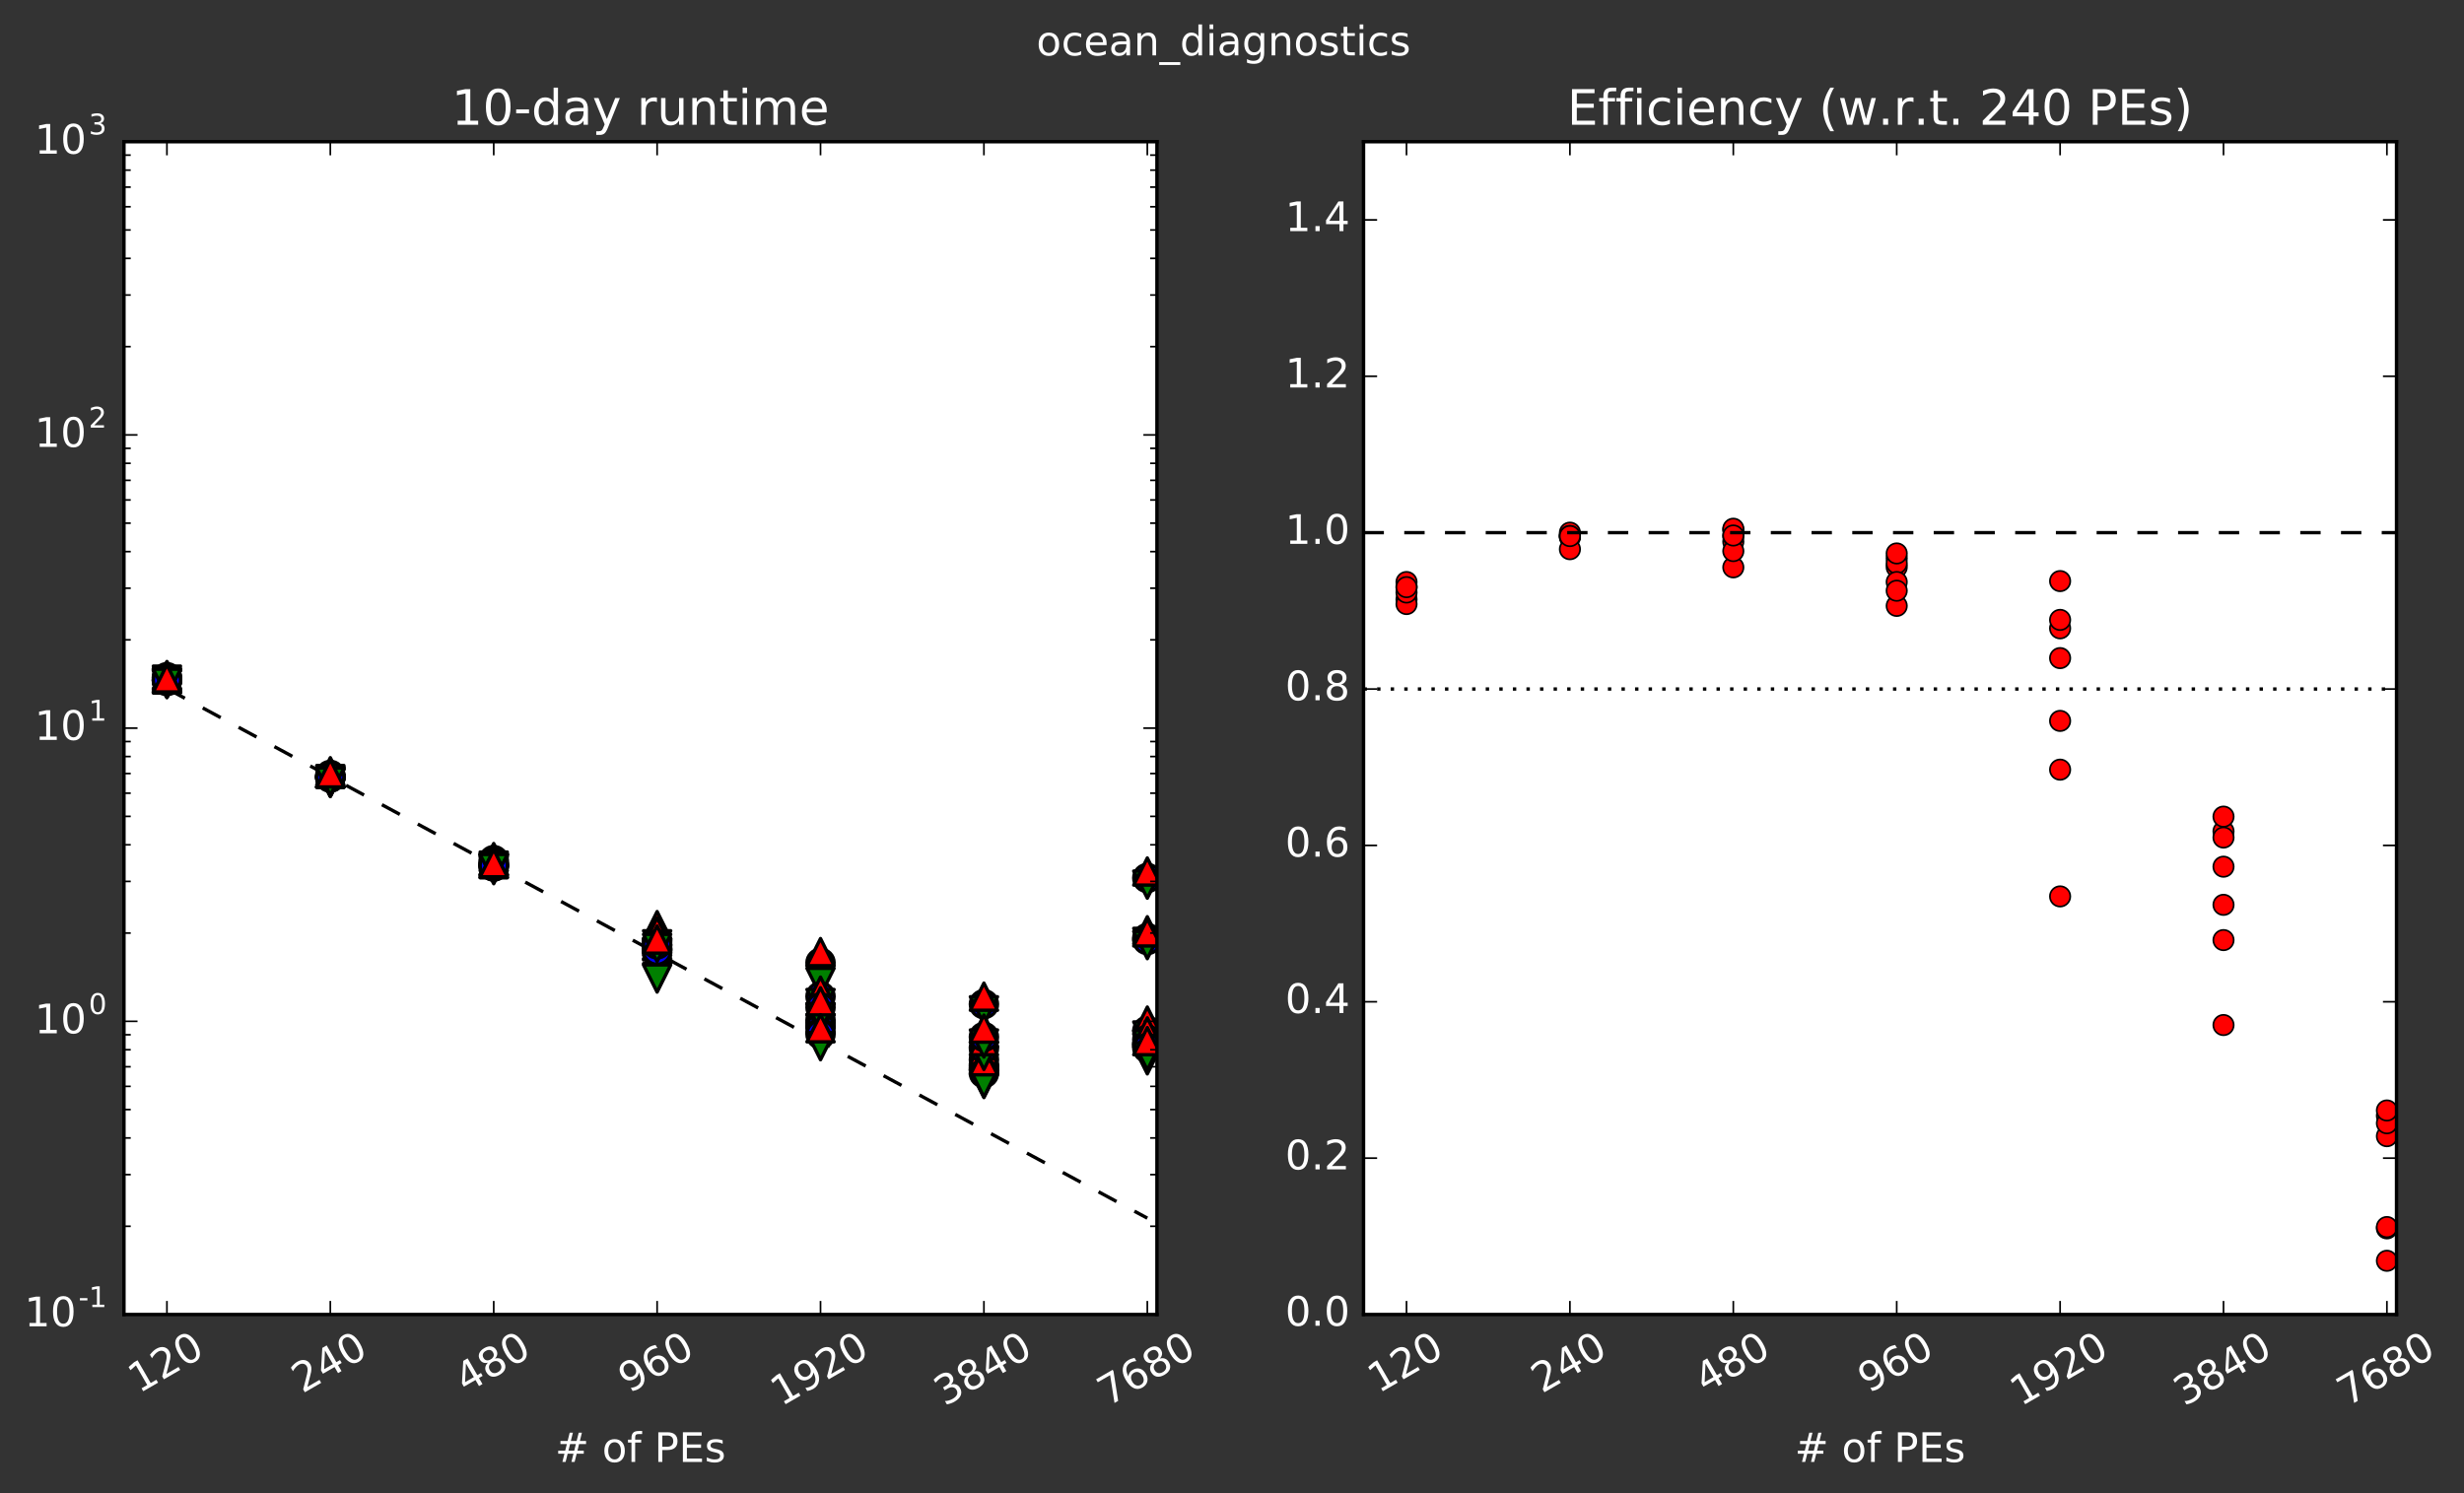 <?xml version="1.0" encoding="utf-8" standalone="no"?>
<!DOCTYPE svg PUBLIC "-//W3C//DTD SVG 1.1//EN"
  "http://www.w3.org/Graphics/SVG/1.1/DTD/svg11.dtd">
<!-- Created with matplotlib (http://matplotlib.org/) -->
<svg height="440pt" version="1.1" viewBox="0 0 726 440" width="726pt" xmlns="http://www.w3.org/2000/svg" xmlns:xlink="http://www.w3.org/1999/xlink">
 <rect x="0" y="0" width="726" height="440" fill="#333333" stroke="none"/>
 <defs>
  <style type="text/css">
*{stroke-linecap:butt;stroke-linejoin:round;stroke-miterlimit:100000;}
  </style>
 </defs>
 <g id="figure_1">
  <g id="patch_1">
   <path d="M 0 440.502 
L 726.612 440.502 
L 726.612 0 
L 0 0 
L 0 440.502 
z
" style="fill:none;"/>
  </g>
  <g id="axes_1">
   <g id="patch_2">
    <path d="M 36.52 387.36 
L 340.884 387.36 
L 340.884 41.76 
L 36.52 41.76 
z
" style="fill:#ffffff;"/>
   </g>
   <g id="line2d_1">
    <path clip-path="url(#p7c73a357c5)" d="M 49.184 202.91 
L 97.328 228.919 
L 145.472 254.928 
L 193.616 280.937 
L 241.76 306.946 
L 289.904 332.955 
L 338.048 358.964 
" style="fill:none;stroke:#000000;stroke-dasharray:6,6;stroke-dashoffset:0.0;"/>
   </g>
   <g id="line2d_2">
    <defs>
     <path d="M 0 4 
C 1.061 4 2.078 3.579 2.828 2.828 
C 3.579 2.078 4 1.061 4 0 
C 4 -1.061 3.579 -2.078 2.828 -2.828 
C 2.078 -3.579 1.061 -4 0 -4 
C -1.061 -4 -2.078 -3.579 -2.828 -2.828 
C -3.579 -2.078 -4 -1.061 -4 0 
C -4 1.061 -3.579 2.078 -2.828 2.828 
C -2.078 3.579 -1.061 4 0 4 
z
" id="m3054a996f1" style="stroke:#000000;"/>
    </defs>
    <g clip-path="url(#p7c73a357c5)">
     <use style="fill:#0000ff;stroke:#000000;" x="289.904" xlink:href="#m3054a996f1" y="312.279"/>
    </g>
   </g>
   <g id="line2d_3">
    <defs>
     <path d="M -0 4 
L 4 -4 
L -4 -4 
z
" id="m53535bef95" style="stroke:#000000;stroke-linejoin:miter;"/>
    </defs>
    <g clip-path="url(#p7c73a357c5)">
     <use style="fill:#008000;stroke:#000000;stroke-linejoin:miter;" x="289.904" xlink:href="#m53535bef95" y="319.434"/>
    </g>
   </g>
   <g id="line2d_4">
    <defs>
     <path d="M 0 -4 
L -4 4 
L 4 4 
z
" id="me9e2ea050d" style="stroke:#000000;stroke-linejoin:miter;"/>
    </defs>
    <g clip-path="url(#p7c73a357c5)">
     <use style="fill:#ff0000;stroke:#000000;stroke-linejoin:miter;" x="289.904" xlink:href="#me9e2ea050d" y="304.468"/>
    </g>
   </g>
   <g id="line2d_5">
    <g clip-path="url(#p7c73a357c5)">
     <use style="fill:#0000ff;stroke:#000000;" x="289.904" xlink:href="#m3054a996f1" y="315.132"/>
    </g>
   </g>
   <g id="line2d_6">
    <g clip-path="url(#p7c73a357c5)">
     <use style="fill:#008000;stroke:#000000;stroke-linejoin:miter;" x="289.904" xlink:href="#m53535bef95" y="318.138"/>
    </g>
   </g>
   <g id="line2d_7">
    <g clip-path="url(#p7c73a357c5)">
     <use style="fill:#ff0000;stroke:#000000;stroke-linejoin:miter;" x="289.904" xlink:href="#me9e2ea050d" y="312.326"/>
    </g>
   </g>
   <g id="line2d_8">
    <g clip-path="url(#p7c73a357c5)">
     <use style="fill:#0000ff;stroke:#000000;" x="289.904" xlink:href="#m3054a996f1" y="314.646"/>
    </g>
   </g>
   <g id="line2d_9">
    <g clip-path="url(#p7c73a357c5)">
     <use style="fill:#008000;stroke:#000000;stroke-linejoin:miter;" x="289.904" xlink:href="#m53535bef95" y="317.865"/>
    </g>
   </g>
   <g id="line2d_10">
    <g clip-path="url(#p7c73a357c5)">
     <use style="fill:#ff0000;stroke:#000000;stroke-linejoin:miter;" x="289.904" xlink:href="#me9e2ea050d" y="309.519"/>
    </g>
   </g>
   <g id="line2d_11">
    <g clip-path="url(#p7c73a357c5)">
     <use style="fill:#0000ff;stroke:#000000;" x="289.904" xlink:href="#m3054a996f1" y="316.256"/>
    </g>
   </g>
   <g id="line2d_12">
    <g clip-path="url(#p7c73a357c5)">
     <use style="fill:#008000;stroke:#000000;stroke-linejoin:miter;" x="289.904" xlink:href="#m53535bef95" y="319.232"/>
    </g>
   </g>
   <g id="line2d_13">
    <g clip-path="url(#p7c73a357c5)">
     <use style="fill:#ff0000;stroke:#000000;stroke-linejoin:miter;" x="289.904" xlink:href="#me9e2ea050d" y="312.727"/>
    </g>
   </g>
   <g id="line2d_14">
    <g clip-path="url(#p7c73a357c5)">
     <use style="fill:#0000ff;stroke:#000000;" x="289.904" xlink:href="#m3054a996f1" y="295.907"/>
    </g>
   </g>
   <g id="line2d_15">
    <g clip-path="url(#p7c73a357c5)">
     <use style="fill:#008000;stroke:#000000;stroke-linejoin:miter;" x="289.904" xlink:href="#m53535bef95" y="297.72"/>
    </g>
   </g>
   <g id="line2d_16">
    <g clip-path="url(#p7c73a357c5)">
     <use style="fill:#ff0000;stroke:#000000;stroke-linejoin:miter;" x="289.904" xlink:href="#me9e2ea050d" y="293.701"/>
    </g>
   </g>
   <g id="line2d_17">
    <g clip-path="url(#p7c73a357c5)">
     <use style="fill:#0000ff;stroke:#000000;" x="289.904" xlink:href="#m3054a996f1" y="308.94"/>
    </g>
   </g>
   <g id="line2d_18">
    <g clip-path="url(#p7c73a357c5)">
     <use style="fill:#008000;stroke:#000000;stroke-linejoin:miter;" x="289.904" xlink:href="#m53535bef95" y="311.14"/>
    </g>
   </g>
   <g id="line2d_19">
    <g clip-path="url(#p7c73a357c5)">
     <use style="fill:#ff0000;stroke:#000000;stroke-linejoin:miter;" x="289.904" xlink:href="#me9e2ea050d" y="306.806"/>
    </g>
   </g>
   <g id="line2d_20">
    <g clip-path="url(#p7c73a357c5)">
     <use style="fill:#0000ff;stroke:#000000;" x="289.904" xlink:href="#m3054a996f1" y="305.562"/>
    </g>
   </g>
   <g id="line2d_21">
    <g clip-path="url(#p7c73a357c5)">
     <use style="fill:#008000;stroke:#000000;stroke-linejoin:miter;" x="289.904" xlink:href="#m53535bef95" y="307.496"/>
    </g>
   </g>
   <g id="line2d_22">
    <g clip-path="url(#p7c73a357c5)">
     <use style="fill:#ff0000;stroke:#000000;stroke-linejoin:miter;" x="289.904" xlink:href="#me9e2ea050d" y="303.12"/>
    </g>
   </g>
   <g id="line2d_23">
    <g clip-path="url(#p7c73a357c5)">
     <use style="fill:#0000ff;stroke:#000000;" x="241.76" xlink:href="#m3054a996f1" y="283.694"/>
    </g>
   </g>
   <g id="line2d_24">
    <g clip-path="url(#p7c73a357c5)">
     <use style="fill:#008000;stroke:#000000;stroke-linejoin:miter;" x="241.76" xlink:href="#m53535bef95" y="289.344"/>
    </g>
   </g>
   <g id="line2d_25">
    <g clip-path="url(#p7c73a357c5)">
     <use style="fill:#ff0000;stroke:#000000;stroke-linejoin:miter;" x="241.76" xlink:href="#me9e2ea050d" y="280.564"/>
    </g>
   </g>
   <g id="line2d_26">
    <g clip-path="url(#p7c73a357c5)">
     <use style="fill:#0000ff;stroke:#000000;" x="241.76" xlink:href="#m3054a996f1" y="302.283"/>
    </g>
   </g>
   <g id="line2d_27">
    <g clip-path="url(#p7c73a357c5)">
     <use style="fill:#008000;stroke:#000000;stroke-linejoin:miter;" x="241.76" xlink:href="#m53535bef95" y="304.826"/>
    </g>
   </g>
   <g id="line2d_28">
    <g clip-path="url(#p7c73a357c5)">
     <use style="fill:#ff0000;stroke:#000000;stroke-linejoin:miter;" x="241.76" xlink:href="#me9e2ea050d" y="300.246"/>
    </g>
   </g>
   <g id="line2d_29">
    <g clip-path="url(#p7c73a357c5)">
     <use style="fill:#0000ff;stroke:#000000;" x="241.76" xlink:href="#m3054a996f1" y="293.63"/>
    </g>
   </g>
   <g id="line2d_30">
    <g clip-path="url(#p7c73a357c5)">
     <use style="fill:#008000;stroke:#000000;stroke-linejoin:miter;" x="241.76" xlink:href="#m53535bef95" y="295.573"/>
    </g>
   </g>
   <g id="line2d_31">
    <g clip-path="url(#p7c73a357c5)">
     <use style="fill:#ff0000;stroke:#000000;stroke-linejoin:miter;" x="241.76" xlink:href="#me9e2ea050d" y="291.94"/>
    </g>
   </g>
   <g id="line2d_32">
    <g clip-path="url(#p7c73a357c5)">
     <use style="fill:#0000ff;stroke:#000000;" x="241.76" xlink:href="#m3054a996f1" y="300.618"/>
    </g>
   </g>
   <g id="line2d_33">
    <g clip-path="url(#p7c73a357c5)">
     <use style="fill:#008000;stroke:#000000;stroke-linejoin:miter;" x="241.76" xlink:href="#m53535bef95" y="302.918"/>
    </g>
   </g>
   <g id="line2d_34">
    <g clip-path="url(#p7c73a357c5)">
     <use style="fill:#ff0000;stroke:#000000;stroke-linejoin:miter;" x="241.76" xlink:href="#me9e2ea050d" y="298.749"/>
    </g>
   </g>
   <g id="line2d_35">
    <g clip-path="url(#p7c73a357c5)">
     <use style="fill:#0000ff;stroke:#000000;" x="241.76" xlink:href="#m3054a996f1" y="302.743"/>
    </g>
   </g>
   <g id="line2d_36">
    <g clip-path="url(#p7c73a357c5)">
     <use style="fill:#008000;stroke:#000000;stroke-linejoin:miter;" x="241.76" xlink:href="#m53535bef95" y="305.387"/>
    </g>
   </g>
   <g id="line2d_37">
    <g clip-path="url(#p7c73a357c5)">
     <use style="fill:#ff0000;stroke:#000000;stroke-linejoin:miter;" x="241.76" xlink:href="#me9e2ea050d" y="300.429"/>
    </g>
   </g>
   <g id="line2d_38">
    <g clip-path="url(#p7c73a357c5)">
     <use style="fill:#0000ff;stroke:#000000;" x="241.76" xlink:href="#m3054a996f1" y="296.845"/>
    </g>
   </g>
   <g id="line2d_39">
    <g clip-path="url(#p7c73a357c5)">
     <use style="fill:#008000;stroke:#000000;stroke-linejoin:miter;" x="241.76" xlink:href="#m53535bef95" y="299.674"/>
    </g>
   </g>
   <g id="line2d_40">
    <g clip-path="url(#p7c73a357c5)">
     <use style="fill:#ff0000;stroke:#000000;stroke-linejoin:miter;" x="241.76" xlink:href="#me9e2ea050d" y="295.064"/>
    </g>
   </g>
   <g id="line2d_41">
    <g clip-path="url(#p7c73a357c5)">
     <use style="fill:#0000ff;stroke:#000000;" x="241.76" xlink:href="#m3054a996f1" y="304.781"/>
    </g>
   </g>
   <g id="line2d_42">
    <g clip-path="url(#p7c73a357c5)">
     <use style="fill:#008000;stroke:#000000;stroke-linejoin:miter;" x="241.76" xlink:href="#m53535bef95" y="308.285"/>
    </g>
   </g>
   <g id="line2d_43">
    <g clip-path="url(#p7c73a357c5)">
     <use style="fill:#ff0000;stroke:#000000;stroke-linejoin:miter;" x="241.76" xlink:href="#me9e2ea050d" y="303.005"/>
    </g>
   </g>
   <g id="line2d_44">
    <g clip-path="url(#p7c73a357c5)">
     <use style="fill:#0000ff;stroke:#000000;" x="338.048" xlink:href="#m3054a996f1" y="307.812"/>
    </g>
   </g>
   <g id="line2d_45">
    <g clip-path="url(#p7c73a357c5)">
     <use style="fill:#008000;stroke:#000000;stroke-linejoin:miter;" x="338.048" xlink:href="#m53535bef95" y="312.45"/>
    </g>
   </g>
   <g id="line2d_46">
    <g clip-path="url(#p7c73a357c5)">
     <use style="fill:#ff0000;stroke:#000000;stroke-linejoin:miter;" x="338.048" xlink:href="#me9e2ea050d" y="303.653"/>
    </g>
   </g>
   <g id="line2d_47">
    <g clip-path="url(#p7c73a357c5)">
     <use style="fill:#0000ff;stroke:#000000;" x="338.048" xlink:href="#m3054a996f1" y="258.726"/>
    </g>
   </g>
   <g id="line2d_48">
    <g clip-path="url(#p7c73a357c5)">
     <use style="fill:#008000;stroke:#000000;stroke-linejoin:miter;" x="338.048" xlink:href="#m53535bef95" y="260.681"/>
    </g>
   </g>
   <g id="line2d_49">
    <g clip-path="url(#p7c73a357c5)">
     <use style="fill:#ff0000;stroke:#000000;stroke-linejoin:miter;" x="338.048" xlink:href="#me9e2ea050d" y="256.821"/>
    </g>
   </g>
   <g id="line2d_50">
    <g clip-path="url(#p7c73a357c5)">
     <use style="fill:#0000ff;stroke:#000000;" x="338.048" xlink:href="#m3054a996f1" y="303.737"/>
    </g>
   </g>
   <g id="line2d_51">
    <g clip-path="url(#p7c73a357c5)">
     <use style="fill:#008000;stroke:#000000;stroke-linejoin:miter;" x="338.048" xlink:href="#m53535bef95" y="305.132"/>
    </g>
   </g>
   <g id="line2d_52">
    <g clip-path="url(#p7c73a357c5)">
     <use style="fill:#ff0000;stroke:#000000;stroke-linejoin:miter;" x="338.048" xlink:href="#me9e2ea050d" y="300.755"/>
    </g>
   </g>
   <g id="line2d_53">
    <g clip-path="url(#p7c73a357c5)">
     <use style="fill:#0000ff;stroke:#000000;" x="338.048" xlink:href="#m3054a996f1" y="306.363"/>
    </g>
   </g>
   <g id="line2d_54">
    <g clip-path="url(#p7c73a357c5)">
     <use style="fill:#008000;stroke:#000000;stroke-linejoin:miter;" x="338.048" xlink:href="#m53535bef95" y="307.711"/>
    </g>
   </g>
   <g id="line2d_55">
    <g clip-path="url(#p7c73a357c5)">
     <use style="fill:#ff0000;stroke:#000000;stroke-linejoin:miter;" x="338.048" xlink:href="#me9e2ea050d" y="303.934"/>
    </g>
   </g>
   <g id="line2d_56">
    <g clip-path="url(#p7c73a357c5)">
     <use style="fill:#0000ff;stroke:#000000;" x="338.048" xlink:href="#m3054a996f1" y="308.794"/>
    </g>
   </g>
   <g id="line2d_57">
    <g clip-path="url(#p7c73a357c5)">
     <use style="fill:#008000;stroke:#000000;stroke-linejoin:miter;" x="338.048" xlink:href="#m53535bef95" y="311.286"/>
    </g>
   </g>
   <g id="line2d_58">
    <g clip-path="url(#p7c73a357c5)">
     <use style="fill:#ff0000;stroke:#000000;stroke-linejoin:miter;" x="338.048" xlink:href="#me9e2ea050d" y="306.806"/>
    </g>
   </g>
   <g id="line2d_59">
    <g clip-path="url(#p7c73a357c5)">
     <use style="fill:#0000ff;stroke:#000000;" x="338.048" xlink:href="#m3054a996f1" y="276.433"/>
    </g>
   </g>
   <g id="line2d_60">
    <g clip-path="url(#p7c73a357c5)">
     <use style="fill:#008000;stroke:#000000;stroke-linejoin:miter;" x="338.048" xlink:href="#m53535bef95" y="277.561"/>
    </g>
   </g>
   <g id="line2d_61">
    <g clip-path="url(#p7c73a357c5)">
     <use style="fill:#ff0000;stroke:#000000;stroke-linejoin:miter;" x="338.048" xlink:href="#me9e2ea050d" y="274.137"/>
    </g>
   </g>
   <g id="line2d_62">
    <g clip-path="url(#p7c73a357c5)">
     <use style="fill:#0000ff;stroke:#000000;" x="338.048" xlink:href="#m3054a996f1" y="277.007"/>
    </g>
   </g>
   <g id="line2d_63">
    <g clip-path="url(#p7c73a357c5)">
     <use style="fill:#008000;stroke:#000000;stroke-linejoin:miter;" x="338.048" xlink:href="#m53535bef95" y="278.498"/>
    </g>
   </g>
   <g id="line2d_64">
    <g clip-path="url(#p7c73a357c5)">
     <use style="fill:#ff0000;stroke:#000000;stroke-linejoin:miter;" x="338.048" xlink:href="#me9e2ea050d" y="274.767"/>
    </g>
   </g>
   <g id="line2d_65">
    <g clip-path="url(#p7c73a357c5)">
     <use style="fill:#0000ff;stroke:#000000;" x="97.328" xlink:href="#m3054a996f1" y="228.981"/>
    </g>
   </g>
   <g id="line2d_66">
    <g clip-path="url(#p7c73a357c5)">
     <use style="fill:#008000;stroke:#000000;stroke-linejoin:miter;" x="97.328" xlink:href="#m53535bef95" y="230.612"/>
    </g>
   </g>
   <g id="line2d_67">
    <g clip-path="url(#p7c73a357c5)">
     <use style="fill:#ff0000;stroke:#000000;stroke-linejoin:miter;" x="97.328" xlink:href="#me9e2ea050d" y="227.982"/>
    </g>
   </g>
   <g id="line2d_68">
    <g clip-path="url(#p7c73a357c5)">
     <use style="fill:#0000ff;stroke:#000000;" x="97.328" xlink:href="#m3054a996f1" y="229.037"/>
    </g>
   </g>
   <g id="line2d_69">
    <g clip-path="url(#p7c73a357c5)">
     <use style="fill:#008000;stroke:#000000;stroke-linejoin:miter;" x="97.328" xlink:href="#m53535bef95" y="230.637"/>
    </g>
   </g>
   <g id="line2d_70">
    <g clip-path="url(#p7c73a357c5)">
     <use style="fill:#ff0000;stroke:#000000;stroke-linejoin:miter;" x="97.328" xlink:href="#me9e2ea050d" y="227.796"/>
    </g>
   </g>
   <g id="line2d_71">
    <g clip-path="url(#p7c73a357c5)">
     <use style="fill:#0000ff;stroke:#000000;" x="97.328" xlink:href="#m3054a996f1" y="229.154"/>
    </g>
   </g>
   <g id="line2d_72">
    <g clip-path="url(#p7c73a357c5)">
     <use style="fill:#008000;stroke:#000000;stroke-linejoin:miter;" x="97.328" xlink:href="#m53535bef95" y="230.732"/>
    </g>
   </g>
   <g id="line2d_73">
    <g clip-path="url(#p7c73a357c5)">
     <use style="fill:#ff0000;stroke:#000000;stroke-linejoin:miter;" x="97.328" xlink:href="#me9e2ea050d" y="227.918"/>
    </g>
   </g>
   <g id="line2d_74">
    <g clip-path="url(#p7c73a357c5)">
     <use style="fill:#0000ff;stroke:#000000;" x="97.328" xlink:href="#m3054a996f1" y="228.994"/>
    </g>
   </g>
   <g id="line2d_75">
    <g clip-path="url(#p7c73a357c5)">
     <use style="fill:#008000;stroke:#000000;stroke-linejoin:miter;" x="97.328" xlink:href="#m53535bef95" y="230.068"/>
    </g>
   </g>
   <g id="line2d_76">
    <g clip-path="url(#p7c73a357c5)">
     <use style="fill:#ff0000;stroke:#000000;stroke-linejoin:miter;" x="97.328" xlink:href="#me9e2ea050d" y="227.962"/>
    </g>
   </g>
   <g id="line2d_77">
    <g clip-path="url(#p7c73a357c5)">
     <use style="fill:#0000ff;stroke:#000000;" x="97.328" xlink:href="#m3054a996f1" y="228.935"/>
    </g>
   </g>
   <g id="line2d_78">
    <g clip-path="url(#p7c73a357c5)">
     <use style="fill:#008000;stroke:#000000;stroke-linejoin:miter;" x="97.328" xlink:href="#m53535bef95" y="230.044"/>
    </g>
   </g>
   <g id="line2d_79">
    <g clip-path="url(#p7c73a357c5)">
     <use style="fill:#ff0000;stroke:#000000;stroke-linejoin:miter;" x="97.328" xlink:href="#me9e2ea050d" y="227.959"/>
    </g>
   </g>
   <g id="line2d_80">
    <g clip-path="url(#p7c73a357c5)">
     <use style="fill:#0000ff;stroke:#000000;" x="97.328" xlink:href="#m3054a996f1" y="228.352"/>
    </g>
   </g>
   <g id="line2d_81">
    <g clip-path="url(#p7c73a357c5)">
     <use style="fill:#008000;stroke:#000000;stroke-linejoin:miter;" x="97.328" xlink:href="#m53535bef95" y="229.576"/>
    </g>
   </g>
   <g id="line2d_82">
    <g clip-path="url(#p7c73a357c5)">
     <use style="fill:#ff0000;stroke:#000000;stroke-linejoin:miter;" x="97.328" xlink:href="#me9e2ea050d" y="227.274"/>
    </g>
   </g>
   <g id="line2d_83">
    <g clip-path="url(#p7c73a357c5)">
     <use style="fill:#0000ff;stroke:#000000;" x="97.328" xlink:href="#m3054a996f1" y="228.989"/>
    </g>
   </g>
   <g id="line2d_84">
    <g clip-path="url(#p7c73a357c5)">
     <use style="fill:#008000;stroke:#000000;stroke-linejoin:miter;" x="97.328" xlink:href="#m53535bef95" y="230.322"/>
    </g>
   </g>
   <g id="line2d_85">
    <g clip-path="url(#p7c73a357c5)">
     <use style="fill:#ff0000;stroke:#000000;stroke-linejoin:miter;" x="97.328" xlink:href="#me9e2ea050d" y="227.886"/>
    </g>
   </g>
   <g id="line2d_86">
    <g clip-path="url(#p7c73a357c5)">
     <use style="fill:#0000ff;stroke:#000000;" x="193.616" xlink:href="#m3054a996f1" y="277.482"/>
    </g>
   </g>
   <g id="line2d_87">
    <g clip-path="url(#p7c73a357c5)">
     <use style="fill:#008000;stroke:#000000;stroke-linejoin:miter;" x="193.616" xlink:href="#m53535bef95" y="278.275"/>
    </g>
   </g>
   <g id="line2d_88">
    <g clip-path="url(#p7c73a357c5)">
     <use style="fill:#ff0000;stroke:#000000;stroke-linejoin:miter;" x="193.616" xlink:href="#me9e2ea050d" y="276.639"/>
    </g>
   </g>
   <g id="line2d_89">
    <g clip-path="url(#p7c73a357c5)">
     <use style="fill:#0000ff;stroke:#000000;" x="193.616" xlink:href="#m3054a996f1" y="279.926"/>
    </g>
   </g>
   <g id="line2d_90">
    <g clip-path="url(#p7c73a357c5)">
     <use style="fill:#008000;stroke:#000000;stroke-linejoin:miter;" x="193.616" xlink:href="#m53535bef95" y="280.856"/>
    </g>
   </g>
   <g id="line2d_91">
    <g clip-path="url(#p7c73a357c5)">
     <use style="fill:#ff0000;stroke:#000000;stroke-linejoin:miter;" x="193.616" xlink:href="#me9e2ea050d" y="278.876"/>
    </g>
   </g>
   <g id="line2d_92">
    <g clip-path="url(#p7c73a357c5)">
     <use style="fill:#0000ff;stroke:#000000;" x="193.616" xlink:href="#m3054a996f1" y="279.478"/>
    </g>
   </g>
   <g id="line2d_93">
    <g clip-path="url(#p7c73a357c5)">
     <use style="fill:#008000;stroke:#000000;stroke-linejoin:miter;" x="193.616" xlink:href="#m53535bef95" y="287.939"/>
    </g>
   </g>
   <g id="line2d_94">
    <g clip-path="url(#p7c73a357c5)">
     <use style="fill:#ff0000;stroke:#000000;stroke-linejoin:miter;" x="193.616" xlink:href="#me9e2ea050d" y="273.095"/>
    </g>
   </g>
   <g id="line2d_95">
    <g clip-path="url(#p7c73a357c5)">
     <use style="fill:#0000ff;stroke:#000000;" x="193.616" xlink:href="#m3054a996f1" y="279.67"/>
    </g>
   </g>
   <g id="line2d_96">
    <g clip-path="url(#p7c73a357c5)">
     <use style="fill:#008000;stroke:#000000;stroke-linejoin:miter;" x="193.616" xlink:href="#m53535bef95" y="280.581"/>
    </g>
   </g>
   <g id="line2d_97">
    <g clip-path="url(#p7c73a357c5)">
     <use style="fill:#ff0000;stroke:#000000;stroke-linejoin:miter;" x="193.616" xlink:href="#me9e2ea050d" y="278.531"/>
    </g>
   </g>
   <g id="line2d_98">
    <g clip-path="url(#p7c73a357c5)">
     <use style="fill:#0000ff;stroke:#000000;" x="193.616" xlink:href="#m3054a996f1" y="278.726"/>
    </g>
   </g>
   <g id="line2d_99">
    <g clip-path="url(#p7c73a357c5)">
     <use style="fill:#008000;stroke:#000000;stroke-linejoin:miter;" x="193.616" xlink:href="#m53535bef95" y="285.457"/>
    </g>
   </g>
   <g id="line2d_100">
    <g clip-path="url(#p7c73a357c5)">
     <use style="fill:#ff0000;stroke:#000000;stroke-linejoin:miter;" x="193.616" xlink:href="#me9e2ea050d" y="272.619"/>
    </g>
   </g>
   <g id="line2d_101">
    <g clip-path="url(#p7c73a357c5)">
     <use style="fill:#0000ff;stroke:#000000;" x="193.616" xlink:href="#m3054a996f1" y="280.161"/>
    </g>
   </g>
   <g id="line2d_102">
    <g clip-path="url(#p7c73a357c5)">
     <use style="fill:#008000;stroke:#000000;stroke-linejoin:miter;" x="193.616" xlink:href="#m53535bef95" y="288.346"/>
    </g>
   </g>
   <g id="line2d_103">
    <g clip-path="url(#p7c73a357c5)">
     <use style="fill:#ff0000;stroke:#000000;stroke-linejoin:miter;" x="193.616" xlink:href="#me9e2ea050d" y="274.462"/>
    </g>
   </g>
   <g id="line2d_104">
    <g clip-path="url(#p7c73a357c5)">
     <use style="fill:#0000ff;stroke:#000000;" x="193.616" xlink:href="#m3054a996f1" y="278.276"/>
    </g>
   </g>
   <g id="line2d_105">
    <g clip-path="url(#p7c73a357c5)">
     <use style="fill:#008000;stroke:#000000;stroke-linejoin:miter;" x="193.616" xlink:href="#m53535bef95" y="279.338"/>
    </g>
   </g>
   <g id="line2d_106">
    <g clip-path="url(#p7c73a357c5)">
     <use style="fill:#ff0000;stroke:#000000;stroke-linejoin:miter;" x="193.616" xlink:href="#me9e2ea050d" y="276.874"/>
    </g>
   </g>
   <g id="line2d_107">
    <g clip-path="url(#p7c73a357c5)">
     <use style="fill:#0000ff;stroke:#000000;" x="49.184" xlink:href="#m3054a996f1" y="200.491"/>
    </g>
   </g>
   <g id="line2d_108">
    <g clip-path="url(#p7c73a357c5)">
     <use style="fill:#008000;stroke:#000000;stroke-linejoin:miter;" x="49.184" xlink:href="#m53535bef95" y="201.526"/>
    </g>
   </g>
   <g id="line2d_109">
    <g clip-path="url(#p7c73a357c5)">
     <use style="fill:#ff0000;stroke:#000000;stroke-linejoin:miter;" x="49.184" xlink:href="#me9e2ea050d" y="199.979"/>
    </g>
   </g>
   <g id="line2d_110">
    <g clip-path="url(#p7c73a357c5)">
     <use style="fill:#0000ff;stroke:#000000;" x="49.184" xlink:href="#m3054a996f1" y="200.697"/>
    </g>
   </g>
   <g id="line2d_111">
    <g clip-path="url(#p7c73a357c5)">
     <use style="fill:#008000;stroke:#000000;stroke-linejoin:miter;" x="49.184" xlink:href="#m53535bef95" y="201.558"/>
    </g>
   </g>
   <g id="line2d_112">
    <g clip-path="url(#p7c73a357c5)">
     <use style="fill:#ff0000;stroke:#000000;stroke-linejoin:miter;" x="49.184" xlink:href="#me9e2ea050d" y="200.231"/>
    </g>
   </g>
   <g id="line2d_113">
    <g clip-path="url(#p7c73a357c5)">
     <use style="fill:#0000ff;stroke:#000000;" x="49.184" xlink:href="#m3054a996f1" y="200.406"/>
    </g>
   </g>
   <g id="line2d_114">
    <g clip-path="url(#p7c73a357c5)">
     <use style="fill:#008000;stroke:#000000;stroke-linejoin:miter;" x="49.184" xlink:href="#m53535bef95" y="201.187"/>
    </g>
   </g>
   <g id="line2d_115">
    <g clip-path="url(#p7c73a357c5)">
     <use style="fill:#ff0000;stroke:#000000;stroke-linejoin:miter;" x="49.184" xlink:href="#me9e2ea050d" y="199.975"/>
    </g>
   </g>
   <g id="line2d_116">
    <g clip-path="url(#p7c73a357c5)">
     <use style="fill:#0000ff;stroke:#000000;" x="49.184" xlink:href="#m3054a996f1" y="199.794"/>
    </g>
   </g>
   <g id="line2d_117">
    <g clip-path="url(#p7c73a357c5)">
     <use style="fill:#008000;stroke:#000000;stroke-linejoin:miter;" x="49.184" xlink:href="#m53535bef95" y="201.419"/>
    </g>
   </g>
   <g id="line2d_118">
    <g clip-path="url(#p7c73a357c5)">
     <use style="fill:#ff0000;stroke:#000000;stroke-linejoin:miter;" x="49.184" xlink:href="#me9e2ea050d" y="198.932"/>
    </g>
   </g>
   <g id="line2d_119">
    <g clip-path="url(#p7c73a357c5)">
     <use style="fill:#0000ff;stroke:#000000;" x="49.184" xlink:href="#m3054a996f1" y="199.552"/>
    </g>
   </g>
   <g id="line2d_120">
    <g clip-path="url(#p7c73a357c5)">
     <use style="fill:#008000;stroke:#000000;stroke-linejoin:miter;" x="49.184" xlink:href="#m53535bef95" y="200.283"/>
    </g>
   </g>
   <g id="line2d_121">
    <g clip-path="url(#p7c73a357c5)">
     <use style="fill:#ff0000;stroke:#000000;stroke-linejoin:miter;" x="49.184" xlink:href="#me9e2ea050d" y="199.121"/>
    </g>
   </g>
   <g id="line2d_122">
    <g clip-path="url(#p7c73a357c5)">
     <use style="fill:#0000ff;stroke:#000000;" x="49.184" xlink:href="#m3054a996f1" y="200.156"/>
    </g>
   </g>
   <g id="line2d_123">
    <g clip-path="url(#p7c73a357c5)">
     <use style="fill:#008000;stroke:#000000;stroke-linejoin:miter;" x="49.184" xlink:href="#m53535bef95" y="201.04"/>
    </g>
   </g>
   <g id="line2d_124">
    <g clip-path="url(#p7c73a357c5)">
     <use style="fill:#ff0000;stroke:#000000;stroke-linejoin:miter;" x="49.184" xlink:href="#me9e2ea050d" y="199.616"/>
    </g>
   </g>
   <g id="line2d_125">
    <g clip-path="url(#p7c73a357c5)">
     <use style="fill:#0000ff;stroke:#000000;" x="49.184" xlink:href="#m3054a996f1" y="200.433"/>
    </g>
   </g>
   <g id="line2d_126">
    <g clip-path="url(#p7c73a357c5)">
     <use style="fill:#008000;stroke:#000000;stroke-linejoin:miter;" x="49.184" xlink:href="#m53535bef95" y="201.206"/>
    </g>
   </g>
   <g id="line2d_127">
    <g clip-path="url(#p7c73a357c5)">
     <use style="fill:#ff0000;stroke:#000000;stroke-linejoin:miter;" x="49.184" xlink:href="#me9e2ea050d" y="199.896"/>
    </g>
   </g>
   <g id="line2d_128">
    <g clip-path="url(#p7c73a357c5)">
     <use style="fill:#0000ff;stroke:#000000;" x="145.472" xlink:href="#m3054a996f1" y="254.726"/>
    </g>
   </g>
   <g id="line2d_129">
    <g clip-path="url(#p7c73a357c5)">
     <use style="fill:#008000;stroke:#000000;stroke-linejoin:miter;" x="145.472" xlink:href="#m53535bef95" y="255.801"/>
    </g>
   </g>
   <g id="line2d_130">
    <g clip-path="url(#p7c73a357c5)">
     <use style="fill:#ff0000;stroke:#000000;stroke-linejoin:miter;" x="145.472" xlink:href="#me9e2ea050d" y="253.856"/>
    </g>
   </g>
   <g id="line2d_131">
    <g clip-path="url(#p7c73a357c5)">
     <use style="fill:#0000ff;stroke:#000000;" x="145.472" xlink:href="#m3054a996f1" y="253.459"/>
    </g>
   </g>
   <g id="line2d_132">
    <g clip-path="url(#p7c73a357c5)">
     <use style="fill:#008000;stroke:#000000;stroke-linejoin:miter;" x="145.472" xlink:href="#m53535bef95" y="255.517"/>
    </g>
   </g>
   <g id="line2d_133">
    <g clip-path="url(#p7c73a357c5)">
     <use style="fill:#ff0000;stroke:#000000;stroke-linejoin:miter;" x="145.472" xlink:href="#me9e2ea050d" y="252.569"/>
    </g>
   </g>
   <g id="line2d_134">
    <g clip-path="url(#p7c73a357c5)">
     <use style="fill:#0000ff;stroke:#000000;" x="145.472" xlink:href="#m3054a996f1" y="255.292"/>
    </g>
   </g>
   <g id="line2d_135">
    <g clip-path="url(#p7c73a357c5)">
     <use style="fill:#008000;stroke:#000000;stroke-linejoin:miter;" x="145.472" xlink:href="#m53535bef95" y="256.085"/>
    </g>
   </g>
   <g id="line2d_136">
    <g clip-path="url(#p7c73a357c5)">
     <use style="fill:#ff0000;stroke:#000000;stroke-linejoin:miter;" x="145.472" xlink:href="#me9e2ea050d" y="254.628"/>
    </g>
   </g>
   <g id="line2d_137">
    <g clip-path="url(#p7c73a357c5)">
     <use style="fill:#0000ff;stroke:#000000;" x="145.472" xlink:href="#m3054a996f1" y="255.001"/>
    </g>
   </g>
   <g id="line2d_138">
    <g clip-path="url(#p7c73a357c5)">
     <use style="fill:#008000;stroke:#000000;stroke-linejoin:miter;" x="145.472" xlink:href="#m53535bef95" y="255.8"/>
    </g>
   </g>
   <g id="line2d_139">
    <g clip-path="url(#p7c73a357c5)">
     <use style="fill:#ff0000;stroke:#000000;stroke-linejoin:miter;" x="145.472" xlink:href="#me9e2ea050d" y="253.869"/>
    </g>
   </g>
   <g id="line2d_140">
    <g clip-path="url(#p7c73a357c5)">
     <use style="fill:#0000ff;stroke:#000000;" x="145.472" xlink:href="#m3054a996f1" y="254.268"/>
    </g>
   </g>
   <g id="line2d_141">
    <g clip-path="url(#p7c73a357c5)">
     <use style="fill:#008000;stroke:#000000;stroke-linejoin:miter;" x="145.472" xlink:href="#m53535bef95" y="255.075"/>
    </g>
   </g>
   <g id="line2d_142">
    <g clip-path="url(#p7c73a357c5)">
     <use style="fill:#ff0000;stroke:#000000;stroke-linejoin:miter;" x="145.472" xlink:href="#me9e2ea050d" y="253.636"/>
    </g>
   </g>
   <g id="line2d_143">
    <g clip-path="url(#p7c73a357c5)">
     <use style="fill:#0000ff;stroke:#000000;" x="145.472" xlink:href="#m3054a996f1" y="255.351"/>
    </g>
   </g>
   <g id="line2d_144">
    <g clip-path="url(#p7c73a357c5)">
     <use style="fill:#008000;stroke:#000000;stroke-linejoin:miter;" x="145.472" xlink:href="#m53535bef95" y="256.411"/>
    </g>
   </g>
   <g id="line2d_145">
    <g clip-path="url(#p7c73a357c5)">
     <use style="fill:#ff0000;stroke:#000000;stroke-linejoin:miter;" x="145.472" xlink:href="#me9e2ea050d" y="254.622"/>
    </g>
   </g>
   <g id="line2d_146">
    <g clip-path="url(#p7c73a357c5)">
     <use style="fill:#0000ff;stroke:#000000;" x="145.472" xlink:href="#m3054a996f1" y="255.026"/>
    </g>
   </g>
   <g id="line2d_147">
    <g clip-path="url(#p7c73a357c5)">
     <use style="fill:#008000;stroke:#000000;stroke-linejoin:miter;" x="145.472" xlink:href="#m53535bef95" y="255.805"/>
    </g>
   </g>
   <g id="line2d_148">
    <g clip-path="url(#p7c73a357c5)">
     <use style="fill:#ff0000;stroke:#000000;stroke-linejoin:miter;" x="145.472" xlink:href="#me9e2ea050d" y="254.369"/>
    </g>
   </g>
   <g id="patch_3">
    <path d="M 36.52 387.36 
L 36.52 41.76 
" style="fill:none;stroke:#000000;stroke-linecap:square;stroke-linejoin:miter;"/>
   </g>
   <g id="patch_4">
    <path d="M 340.884 387.36 
L 340.884 41.76 
" style="fill:none;stroke:#000000;stroke-linecap:square;stroke-linejoin:miter;"/>
   </g>
   <g id="patch_5">
    <path d="M 36.52 41.76 
L 340.884 41.76 
" style="fill:none;stroke:#000000;stroke-linecap:square;stroke-linejoin:miter;"/>
   </g>
   <g id="patch_6">
    <path d="M 36.52 387.36 
L 340.884 387.36 
" style="fill:none;stroke:#000000;stroke-linecap:square;stroke-linejoin:miter;"/>
   </g>
   <g id="matplotlib.axis_1">
    <g id="xtick_1">
     <g id="line2d_149">
      <defs>
       <path d="M 0 0 
L 0 -4 
" id="maa1a3ee7aa" style="stroke:#000000;stroke-width:0.5;"/>
      </defs>
      <g>
       <use style="stroke:#000000;stroke-width:0.5;" x="49.184" xlink:href="#maa1a3ee7aa" y="387.36"/>
      </g>
     </g>
     <g id="line2d_150">
      <defs>
       <path d="M 0 0 
L 0 4 
" id="m373f9d31ef" style="stroke:#000000;stroke-width:0.5;"/>
      </defs>
      <g>
       <use style="stroke:#000000;stroke-width:0.5;" x="49.184" xlink:href="#m373f9d31ef" y="41.76"/>
      </g>
     </g>
     <g id="text_1">
      <!-- 120 -->
      <defs>
       <path d="M 31.781 66.406 
Q 24.172 66.406 20.328 58.906 
Q 16.5 51.422 16.5 36.375 
Q 16.5 21.391 20.328 13.891 
Q 24.172 6.391 31.781 6.391 
Q 39.453 6.391 43.281 13.891 
Q 47.125 21.391 47.125 36.375 
Q 47.125 51.422 43.281 58.906 
Q 39.453 66.406 31.781 66.406 
M 31.781 74.219 
Q 44.047 74.219 50.516 64.516 
Q 56.984 54.828 56.984 36.375 
Q 56.984 17.969 50.516 8.266 
Q 44.047 -1.422 31.781 -1.422 
Q 19.531 -1.422 13.062 8.266 
Q 6.594 17.969 6.594 36.375 
Q 6.594 54.828 13.062 64.516 
Q 19.531 74.219 31.781 74.219 
" id="BitstreamVeraSans-Roman-30"/>
       <path d="M 19.188 8.297 
L 53.609 8.297 
L 53.609 0 
L 7.328 0 
L 7.328 8.297 
Q 12.938 14.109 22.625 23.891 
Q 32.328 33.688 34.812 36.531 
Q 39.547 41.844 41.422 45.531 
Q 43.312 49.219 43.312 52.781 
Q 43.312 58.594 39.234 62.25 
Q 35.156 65.922 28.609 65.922 
Q 23.969 65.922 18.812 64.312 
Q 13.672 62.703 7.812 59.422 
L 7.812 69.391 
Q 13.766 71.781 18.938 73 
Q 24.125 74.219 28.422 74.219 
Q 39.75 74.219 46.484 68.547 
Q 53.219 62.891 53.219 53.422 
Q 53.219 48.922 51.531 44.891 
Q 49.859 40.875 45.406 35.406 
Q 44.188 33.984 37.641 27.219 
Q 31.109 20.453 19.188 8.297 
" id="BitstreamVeraSans-Roman-32"/>
       <path d="M 12.406 8.297 
L 28.516 8.297 
L 28.516 63.922 
L 10.984 60.406 
L 10.984 69.391 
L 28.422 72.906 
L 38.281 72.906 
L 38.281 8.297 
L 54.391 8.297 
L 54.391 0 
L 12.406 0 
z
" id="BitstreamVeraSans-Roman-31"/>
      </defs>
      <g style="fill:#ffffff;" transform="translate(40.921 410.709)rotate(-30.0)scale(0.12 -0.12)">
       <use xlink:href="#BitstreamVeraSans-Roman-31"/>
       <use x="63.623" xlink:href="#BitstreamVeraSans-Roman-32"/>
       <use x="127.246" xlink:href="#BitstreamVeraSans-Roman-30"/>
      </g>
     </g>
    </g>
    <g id="xtick_2">
     <g id="line2d_151">
      <g>
       <use style="stroke:#000000;stroke-width:0.5;" x="97.328" xlink:href="#maa1a3ee7aa" y="387.36"/>
      </g>
     </g>
     <g id="line2d_152">
      <g>
       <use style="stroke:#000000;stroke-width:0.5;" x="97.328" xlink:href="#m373f9d31ef" y="41.76"/>
      </g>
     </g>
     <g id="text_2">
      <!-- 240 -->
      <defs>
       <path d="M 37.797 64.312 
L 12.891 25.391 
L 37.797 25.391 
z
M 35.203 72.906 
L 47.609 72.906 
L 47.609 25.391 
L 58.016 25.391 
L 58.016 17.188 
L 47.609 17.188 
L 47.609 0 
L 37.797 0 
L 37.797 17.188 
L 4.891 17.188 
L 4.891 26.703 
z
" id="BitstreamVeraSans-Roman-34"/>
      </defs>
      <g style="fill:#ffffff;" transform="translate(89.065 410.709)rotate(-30.0)scale(0.12 -0.12)">
       <use xlink:href="#BitstreamVeraSans-Roman-32"/>
       <use x="63.623" xlink:href="#BitstreamVeraSans-Roman-34"/>
       <use x="127.246" xlink:href="#BitstreamVeraSans-Roman-30"/>
      </g>
     </g>
    </g>
    <g id="xtick_3">
     <g id="line2d_153">
      <g>
       <use style="stroke:#000000;stroke-width:0.5;" x="145.472" xlink:href="#maa1a3ee7aa" y="387.36"/>
      </g>
     </g>
     <g id="line2d_154">
      <g>
       <use style="stroke:#000000;stroke-width:0.5;" x="145.472" xlink:href="#m373f9d31ef" y="41.76"/>
      </g>
     </g>
     <g id="text_3">
      <!-- 480 -->
      <defs>
       <path d="M 31.781 34.625 
Q 24.75 34.625 20.719 30.859 
Q 16.703 27.094 16.703 20.516 
Q 16.703 13.922 20.719 10.156 
Q 24.75 6.391 31.781 6.391 
Q 38.812 6.391 42.859 10.172 
Q 46.922 13.969 46.922 20.516 
Q 46.922 27.094 42.891 30.859 
Q 38.875 34.625 31.781 34.625 
M 21.922 38.812 
Q 15.578 40.375 12.031 44.719 
Q 8.5 49.078 8.5 55.328 
Q 8.5 64.062 14.719 69.141 
Q 20.953 74.219 31.781 74.219 
Q 42.672 74.219 48.875 69.141 
Q 55.078 64.062 55.078 55.328 
Q 55.078 49.078 51.531 44.719 
Q 48 40.375 41.703 38.812 
Q 48.828 37.156 52.797 32.312 
Q 56.781 27.484 56.781 20.516 
Q 56.781 9.906 50.312 4.234 
Q 43.844 -1.422 31.781 -1.422 
Q 19.734 -1.422 13.25 4.234 
Q 6.781 9.906 6.781 20.516 
Q 6.781 27.484 10.781 32.312 
Q 14.797 37.156 21.922 38.812 
M 18.312 54.391 
Q 18.312 48.734 21.844 45.562 
Q 25.391 42.391 31.781 42.391 
Q 38.141 42.391 41.719 45.562 
Q 45.312 48.734 45.312 54.391 
Q 45.312 60.062 41.719 63.234 
Q 38.141 66.406 31.781 66.406 
Q 25.391 66.406 21.844 63.234 
Q 18.312 60.062 18.312 54.391 
" id="BitstreamVeraSans-Roman-38"/>
      </defs>
      <g style="fill:#ffffff;" transform="translate(137.209 410.709)rotate(-30.0)scale(0.12 -0.12)">
       <use xlink:href="#BitstreamVeraSans-Roman-34"/>
       <use x="63.623" xlink:href="#BitstreamVeraSans-Roman-38"/>
       <use x="127.246" xlink:href="#BitstreamVeraSans-Roman-30"/>
      </g>
     </g>
    </g>
    <g id="xtick_4">
     <g id="line2d_155">
      <g>
       <use style="stroke:#000000;stroke-width:0.5;" x="193.616" xlink:href="#maa1a3ee7aa" y="387.36"/>
      </g>
     </g>
     <g id="line2d_156">
      <g>
       <use style="stroke:#000000;stroke-width:0.5;" x="193.616" xlink:href="#m373f9d31ef" y="41.76"/>
      </g>
     </g>
     <g id="text_4">
      <!-- 960 -->
      <defs>
       <path d="M 33.016 40.375 
Q 26.375 40.375 22.484 35.828 
Q 18.609 31.297 18.609 23.391 
Q 18.609 15.531 22.484 10.953 
Q 26.375 6.391 33.016 6.391 
Q 39.656 6.391 43.531 10.953 
Q 47.406 15.531 47.406 23.391 
Q 47.406 31.297 43.531 35.828 
Q 39.656 40.375 33.016 40.375 
M 52.594 71.297 
L 52.594 62.312 
Q 48.875 64.062 45.094 64.984 
Q 41.312 65.922 37.594 65.922 
Q 27.828 65.922 22.672 59.328 
Q 17.531 52.734 16.797 39.406 
Q 19.672 43.656 24.016 45.922 
Q 28.375 48.188 33.594 48.188 
Q 44.578 48.188 50.953 41.516 
Q 57.328 34.859 57.328 23.391 
Q 57.328 12.156 50.688 5.359 
Q 44.047 -1.422 33.016 -1.422 
Q 20.359 -1.422 13.672 8.266 
Q 6.984 17.969 6.984 36.375 
Q 6.984 53.656 15.188 63.938 
Q 23.391 74.219 37.203 74.219 
Q 40.922 74.219 44.703 73.484 
Q 48.484 72.75 52.594 71.297 
" id="BitstreamVeraSans-Roman-36"/>
       <path d="M 10.984 1.516 
L 10.984 10.5 
Q 14.703 8.734 18.5 7.812 
Q 22.312 6.891 25.984 6.891 
Q 35.75 6.891 40.891 13.453 
Q 46.047 20.016 46.781 33.406 
Q 43.953 29.203 39.594 26.953 
Q 35.25 24.703 29.984 24.703 
Q 19.047 24.703 12.672 31.312 
Q 6.297 37.938 6.297 49.422 
Q 6.297 60.641 12.938 67.422 
Q 19.578 74.219 30.609 74.219 
Q 43.266 74.219 49.922 64.516 
Q 56.594 54.828 56.594 36.375 
Q 56.594 19.141 48.406 8.859 
Q 40.234 -1.422 26.422 -1.422 
Q 22.703 -1.422 18.891 -0.688 
Q 15.094 0.047 10.984 1.516 
M 30.609 32.422 
Q 37.25 32.422 41.125 36.953 
Q 45.016 41.5 45.016 49.422 
Q 45.016 57.281 41.125 61.844 
Q 37.25 66.406 30.609 66.406 
Q 23.969 66.406 20.094 61.844 
Q 16.219 57.281 16.219 49.422 
Q 16.219 41.5 20.094 36.953 
Q 23.969 32.422 30.609 32.422 
" id="BitstreamVeraSans-Roman-39"/>
      </defs>
      <g style="fill:#ffffff;" transform="translate(185.353 410.709)rotate(-30.0)scale(0.12 -0.12)">
       <use xlink:href="#BitstreamVeraSans-Roman-39"/>
       <use x="63.623" xlink:href="#BitstreamVeraSans-Roman-36"/>
       <use x="127.246" xlink:href="#BitstreamVeraSans-Roman-30"/>
      </g>
     </g>
    </g>
    <g id="xtick_5">
     <g id="line2d_157">
      <g>
       <use style="stroke:#000000;stroke-width:0.5;" x="241.76" xlink:href="#maa1a3ee7aa" y="387.36"/>
      </g>
     </g>
     <g id="line2d_158">
      <g>
       <use style="stroke:#000000;stroke-width:0.5;" x="241.76" xlink:href="#m373f9d31ef" y="41.76"/>
      </g>
     </g>
     <g id="text_5">
      <!-- 1920 -->
      <g style="fill:#ffffff;" transform="translate(230.191 414.527)rotate(-30.0)scale(0.12 -0.12)">
       <use xlink:href="#BitstreamVeraSans-Roman-31"/>
       <use x="63.623" xlink:href="#BitstreamVeraSans-Roman-39"/>
       <use x="127.246" xlink:href="#BitstreamVeraSans-Roman-32"/>
       <use x="190.869" xlink:href="#BitstreamVeraSans-Roman-30"/>
      </g>
     </g>
    </g>
    <g id="xtick_6">
     <g id="line2d_159">
      <g>
       <use style="stroke:#000000;stroke-width:0.5;" x="289.904" xlink:href="#maa1a3ee7aa" y="387.36"/>
      </g>
     </g>
     <g id="line2d_160">
      <g>
       <use style="stroke:#000000;stroke-width:0.5;" x="289.904" xlink:href="#m373f9d31ef" y="41.76"/>
      </g>
     </g>
     <g id="text_6">
      <!-- 3840 -->
      <defs>
       <path d="M 40.578 39.312 
Q 47.656 37.797 51.625 33 
Q 55.609 28.219 55.609 21.188 
Q 55.609 10.406 48.188 4.484 
Q 40.766 -1.422 27.094 -1.422 
Q 22.516 -1.422 17.656 -0.516 
Q 12.797 0.391 7.625 2.203 
L 7.625 11.719 
Q 11.719 9.328 16.594 8.109 
Q 21.484 6.891 26.812 6.891 
Q 36.078 6.891 40.938 10.547 
Q 45.797 14.203 45.797 21.188 
Q 45.797 27.641 41.281 31.266 
Q 36.766 34.906 28.719 34.906 
L 20.219 34.906 
L 20.219 43.016 
L 29.109 43.016 
Q 36.375 43.016 40.234 45.922 
Q 44.094 48.828 44.094 54.297 
Q 44.094 59.906 40.109 62.906 
Q 36.141 65.922 28.719 65.922 
Q 24.656 65.922 20.016 65.031 
Q 15.375 64.156 9.812 62.312 
L 9.812 71.094 
Q 15.438 72.656 20.344 73.438 
Q 25.25 74.219 29.594 74.219 
Q 40.828 74.219 47.359 69.109 
Q 53.906 64.016 53.906 55.328 
Q 53.906 49.266 50.438 45.094 
Q 46.969 40.922 40.578 39.312 
" id="BitstreamVeraSans-Roman-33"/>
      </defs>
      <g style="fill:#ffffff;" transform="translate(278.336 414.527)rotate(-30.0)scale(0.12 -0.12)">
       <use xlink:href="#BitstreamVeraSans-Roman-33"/>
       <use x="63.623" xlink:href="#BitstreamVeraSans-Roman-38"/>
       <use x="127.246" xlink:href="#BitstreamVeraSans-Roman-34"/>
       <use x="190.869" xlink:href="#BitstreamVeraSans-Roman-30"/>
      </g>
     </g>
    </g>
    <g id="xtick_7">
     <g id="line2d_161">
      <g>
       <use style="stroke:#000000;stroke-width:0.5;" x="338.048" xlink:href="#maa1a3ee7aa" y="387.36"/>
      </g>
     </g>
     <g id="line2d_162">
      <g>
       <use style="stroke:#000000;stroke-width:0.5;" x="338.048" xlink:href="#m373f9d31ef" y="41.76"/>
      </g>
     </g>
     <g id="text_7">
      <!-- 7680 -->
      <defs>
       <path d="M 8.203 72.906 
L 55.078 72.906 
L 55.078 68.703 
L 28.609 0 
L 18.312 0 
L 43.219 64.594 
L 8.203 64.594 
z
" id="BitstreamVeraSans-Roman-37"/>
      </defs>
      <g style="fill:#ffffff;" transform="translate(326.48 414.527)rotate(-30.0)scale(0.12 -0.12)">
       <use xlink:href="#BitstreamVeraSans-Roman-37"/>
       <use x="63.623" xlink:href="#BitstreamVeraSans-Roman-36"/>
       <use x="127.246" xlink:href="#BitstreamVeraSans-Roman-38"/>
       <use x="190.869" xlink:href="#BitstreamVeraSans-Roman-30"/>
      </g>
     </g>
    </g>
    <g id="text_8">
     <!-- # of PEs -->
     <defs>
      <path d="M 51.125 44 
L 36.922 44 
L 32.812 27.688 
L 47.125 27.688 
z
M 43.797 71.781 
L 38.719 51.516 
L 52.984 51.516 
L 58.109 71.781 
L 65.922 71.781 
L 60.891 51.516 
L 76.125 51.516 
L 76.125 44 
L 58.984 44 
L 54.984 27.688 
L 70.516 27.688 
L 70.516 20.219 
L 53.078 20.219 
L 48 0 
L 40.188 0 
L 45.219 20.219 
L 30.906 20.219 
L 25.875 0 
L 18.016 0 
L 23.094 20.219 
L 7.719 20.219 
L 7.719 27.688 
L 24.906 27.688 
L 29 44 
L 13.281 44 
L 13.281 51.516 
L 30.906 51.516 
L 35.891 71.781 
z
" id="BitstreamVeraSans-Roman-23"/>
      <path d="M 9.812 72.906 
L 55.906 72.906 
L 55.906 64.594 
L 19.672 64.594 
L 19.672 43.016 
L 54.391 43.016 
L 54.391 34.719 
L 19.672 34.719 
L 19.672 8.297 
L 56.781 8.297 
L 56.781 0 
L 9.812 0 
z
" id="BitstreamVeraSans-Roman-45"/>
      <path d="M 37.109 75.984 
L 37.109 68.5 
L 28.516 68.5 
Q 23.688 68.5 21.797 66.547 
Q 19.922 64.594 19.922 59.516 
L 19.922 54.688 
L 34.719 54.688 
L 34.719 47.703 
L 19.922 47.703 
L 19.922 0 
L 10.891 0 
L 10.891 47.703 
L 2.297 47.703 
L 2.297 54.688 
L 10.891 54.688 
L 10.891 58.5 
Q 10.891 67.625 15.141 71.797 
Q 19.391 75.984 28.609 75.984 
z
" id="BitstreamVeraSans-Roman-66"/>
      <path d="M 44.281 53.078 
L 44.281 44.578 
Q 40.484 46.531 36.375 47.5 
Q 32.281 48.484 27.875 48.484 
Q 21.188 48.484 17.844 46.438 
Q 14.5 44.391 14.5 40.281 
Q 14.5 37.156 16.891 35.375 
Q 19.281 33.594 26.516 31.984 
L 29.594 31.297 
Q 39.156 29.25 43.188 25.516 
Q 47.219 21.781 47.219 15.094 
Q 47.219 7.469 41.188 3.016 
Q 35.156 -1.422 24.609 -1.422 
Q 20.219 -1.422 15.453 -0.562 
Q 10.688 0.297 5.422 2 
L 5.422 11.281 
Q 10.406 8.688 15.234 7.391 
Q 20.062 6.109 24.812 6.109 
Q 31.156 6.109 34.562 8.281 
Q 37.984 10.453 37.984 14.406 
Q 37.984 18.062 35.516 20.016 
Q 33.062 21.969 24.703 23.781 
L 21.578 24.516 
Q 13.234 26.266 9.516 29.906 
Q 5.812 33.547 5.812 39.891 
Q 5.812 47.609 11.281 51.797 
Q 16.75 56 26.812 56 
Q 31.781 56 36.172 55.266 
Q 40.578 54.547 44.281 53.078 
" id="BitstreamVeraSans-Roman-73"/>
      <path id="BitstreamVeraSans-Roman-20"/>
      <path d="M 30.609 48.391 
Q 23.391 48.391 19.188 42.75 
Q 14.984 37.109 14.984 27.297 
Q 14.984 17.484 19.156 11.844 
Q 23.344 6.203 30.609 6.203 
Q 37.797 6.203 41.984 11.859 
Q 46.188 17.531 46.188 27.297 
Q 46.188 37.016 41.984 42.703 
Q 37.797 48.391 30.609 48.391 
M 30.609 56 
Q 42.328 56 49.016 48.375 
Q 55.719 40.766 55.719 27.297 
Q 55.719 13.875 49.016 6.219 
Q 42.328 -1.422 30.609 -1.422 
Q 18.844 -1.422 12.172 6.219 
Q 5.516 13.875 5.516 27.297 
Q 5.516 40.766 12.172 48.375 
Q 18.844 56 30.609 56 
" id="BitstreamVeraSans-Roman-6f"/>
      <path d="M 19.672 64.797 
L 19.672 37.406 
L 32.078 37.406 
Q 38.969 37.406 42.719 40.969 
Q 46.484 44.531 46.484 51.125 
Q 46.484 57.672 42.719 61.234 
Q 38.969 64.797 32.078 64.797 
z
M 9.812 72.906 
L 32.078 72.906 
Q 44.344 72.906 50.609 67.359 
Q 56.891 61.812 56.891 51.125 
Q 56.891 40.328 50.609 34.812 
Q 44.344 29.297 32.078 29.297 
L 19.672 29.297 
L 19.672 0 
L 9.812 0 
z
" id="BitstreamVeraSans-Roman-50"/>
     </defs>
     <g style="fill:#ffffff;" transform="translate(163.542 430.806)scale(0.12 -0.12)">
      <use xlink:href="#BitstreamVeraSans-Roman-23"/>
      <use x="83.789" xlink:href="#BitstreamVeraSans-Roman-20"/>
      <use x="115.576" xlink:href="#BitstreamVeraSans-Roman-6f"/>
      <use x="176.758" xlink:href="#BitstreamVeraSans-Roman-66"/>
      <use x="211.963" xlink:href="#BitstreamVeraSans-Roman-20"/>
      <use x="243.75" xlink:href="#BitstreamVeraSans-Roman-50"/>
      <use x="304.053" xlink:href="#BitstreamVeraSans-Roman-45"/>
      <use x="367.236" xlink:href="#BitstreamVeraSans-Roman-73"/>
     </g>
    </g>
   </g>
   <g id="matplotlib.axis_2">
    <g id="ytick_1">
     <g id="line2d_163">
      <defs>
       <path d="M 0 0 
L 4 0 
" id="me981249ba7" style="stroke:#000000;stroke-width:0.5;"/>
      </defs>
      <g>
       <use style="stroke:#000000;stroke-width:0.5;" x="36.52" xlink:href="#me981249ba7" y="387.36"/>
      </g>
     </g>
     <g id="line2d_164">
      <defs>
       <path d="M 0 0 
L -4 0 
" id="m4d185be6ea" style="stroke:#000000;stroke-width:0.5;"/>
      </defs>
      <g>
       <use style="stroke:#000000;stroke-width:0.5;" x="340.884" xlink:href="#m4d185be6ea" y="387.36"/>
      </g>
     </g>
     <g id="text_9">
      <!-- $\mathdefault{10^{-1}}$ -->
      <defs>
       <path d="M 4.891 31.391 
L 31.203 31.391 
L 31.203 23.391 
L 4.891 23.391 
z
" id="BitstreamVeraSans-Roman-2d"/>
      </defs>
      <g style="fill:#ffffff;" transform="translate(7.2 390.924)scale(0.12 -0.12)">
       <use transform="translate(0.0 0.716)" xlink:href="#BitstreamVeraSans-Roman-31"/>
       <use transform="translate(63.623 0.716)" xlink:href="#BitstreamVeraSans-Roman-30"/>
       <use transform="translate(132.759 47.966)scale(0.7)" xlink:href="#BitstreamVeraSans-Roman-2d"/>
       <use transform="translate(158.017 47.966)scale(0.7)" xlink:href="#BitstreamVeraSans-Roman-31"/>
      </g>
     </g>
    </g>
    <g id="ytick_2">
     <g id="line2d_165">
      <g>
       <use style="stroke:#000000;stroke-width:0.5;" x="36.52" xlink:href="#me981249ba7" y="300.96"/>
      </g>
     </g>
     <g id="line2d_166">
      <g>
       <use style="stroke:#000000;stroke-width:0.5;" x="340.884" xlink:href="#m4d185be6ea" y="300.96"/>
      </g>
     </g>
     <g id="text_10">
      <!-- $\mathdefault{10^{0}}$ -->
      <g style="fill:#ffffff;" transform="translate(10.2 304.584)scale(0.12 -0.12)">
       <use transform="translate(0.0 0.797)" xlink:href="#BitstreamVeraSans-Roman-31"/>
       <use transform="translate(63.623 0.797)" xlink:href="#BitstreamVeraSans-Roman-30"/>
       <use transform="translate(132.759 48.047)scale(0.7)" xlink:href="#BitstreamVeraSans-Roman-30"/>
      </g>
     </g>
    </g>
    <g id="ytick_3">
     <g id="line2d_167">
      <g>
       <use style="stroke:#000000;stroke-width:0.5;" x="36.52" xlink:href="#me981249ba7" y="214.56"/>
      </g>
     </g>
     <g id="line2d_168">
      <g>
       <use style="stroke:#000000;stroke-width:0.5;" x="340.884" xlink:href="#m4d185be6ea" y="214.56"/>
      </g>
     </g>
     <g id="text_11">
      <!-- $\mathdefault{10^{1}}$ -->
      <g style="fill:#ffffff;" transform="translate(10.2 218.124)scale(0.12 -0.12)">
       <use transform="translate(0.0 0.716)" xlink:href="#BitstreamVeraSans-Roman-31"/>
       <use transform="translate(63.623 0.716)" xlink:href="#BitstreamVeraSans-Roman-30"/>
       <use transform="translate(132.759 47.966)scale(0.7)" xlink:href="#BitstreamVeraSans-Roman-31"/>
      </g>
     </g>
    </g>
    <g id="ytick_4">
     <g id="line2d_169">
      <g>
       <use style="stroke:#000000;stroke-width:0.5;" x="36.52" xlink:href="#me981249ba7" y="128.16"/>
      </g>
     </g>
     <g id="line2d_170">
      <g>
       <use style="stroke:#000000;stroke-width:0.5;" x="340.884" xlink:href="#m4d185be6ea" y="128.16"/>
      </g>
     </g>
     <g id="text_12">
      <!-- $\mathdefault{10^{2}}$ -->
      <g style="fill:#ffffff;" transform="translate(10.2 131.784)scale(0.12 -0.12)">
       <use transform="translate(0.0 0.797)" xlink:href="#BitstreamVeraSans-Roman-31"/>
       <use transform="translate(63.623 0.797)" xlink:href="#BitstreamVeraSans-Roman-30"/>
       <use transform="translate(132.759 48.047)scale(0.7)" xlink:href="#BitstreamVeraSans-Roman-32"/>
      </g>
     </g>
    </g>
    <g id="ytick_5">
     <g id="line2d_171">
      <g>
       <use style="stroke:#000000;stroke-width:0.5;" x="36.52" xlink:href="#me981249ba7" y="41.76"/>
      </g>
     </g>
     <g id="line2d_172">
      <g>
       <use style="stroke:#000000;stroke-width:0.5;" x="340.884" xlink:href="#m4d185be6ea" y="41.76"/>
      </g>
     </g>
     <g id="text_13">
      <!-- $\mathdefault{10^{3}}$ -->
      <g style="fill:#ffffff;" transform="translate(10.2 45.384)scale(0.12 -0.12)">
       <use transform="translate(0.0 0.797)" xlink:href="#BitstreamVeraSans-Roman-31"/>
       <use transform="translate(63.623 0.797)" xlink:href="#BitstreamVeraSans-Roman-30"/>
       <use transform="translate(132.759 48.047)scale(0.7)" xlink:href="#BitstreamVeraSans-Roman-33"/>
      </g>
     </g>
    </g>
    <g id="ytick_6">
     <g id="line2d_173">
      <defs>
       <path d="M 0 0 
L 2 0 
" id="mfcab8d6b6e" style="stroke:#000000;stroke-width:0.5;"/>
      </defs>
      <g>
       <use style="stroke:#000000;stroke-width:0.5;" x="36.52" xlink:href="#mfcab8d6b6e" y="361.351"/>
      </g>
     </g>
     <g id="line2d_174">
      <defs>
       <path d="M 0 0 
L -2 0 
" id="m359477d1d3" style="stroke:#000000;stroke-width:0.5;"/>
      </defs>
      <g>
       <use style="stroke:#000000;stroke-width:0.5;" x="340.884" xlink:href="#m359477d1d3" y="361.351"/>
      </g>
     </g>
    </g>
    <g id="ytick_7">
     <g id="line2d_175">
      <g>
       <use style="stroke:#000000;stroke-width:0.5;" x="36.52" xlink:href="#mfcab8d6b6e" y="346.137"/>
      </g>
     </g>
     <g id="line2d_176">
      <g>
       <use style="stroke:#000000;stroke-width:0.5;" x="340.884" xlink:href="#m359477d1d3" y="346.137"/>
      </g>
     </g>
    </g>
    <g id="ytick_8">
     <g id="line2d_177">
      <g>
       <use style="stroke:#000000;stroke-width:0.5;" x="36.52" xlink:href="#mfcab8d6b6e" y="335.342"/>
      </g>
     </g>
     <g id="line2d_178">
      <g>
       <use style="stroke:#000000;stroke-width:0.5;" x="340.884" xlink:href="#m359477d1d3" y="335.342"/>
      </g>
     </g>
    </g>
    <g id="ytick_9">
     <g id="line2d_179">
      <g>
       <use style="stroke:#000000;stroke-width:0.5;" x="36.52" xlink:href="#mfcab8d6b6e" y="326.969"/>
      </g>
     </g>
     <g id="line2d_180">
      <g>
       <use style="stroke:#000000;stroke-width:0.5;" x="340.884" xlink:href="#m359477d1d3" y="326.969"/>
      </g>
     </g>
    </g>
    <g id="ytick_10">
     <g id="line2d_181">
      <g>
       <use style="stroke:#000000;stroke-width:0.5;" x="36.52" xlink:href="#mfcab8d6b6e" y="320.128"/>
      </g>
     </g>
     <g id="line2d_182">
      <g>
       <use style="stroke:#000000;stroke-width:0.5;" x="340.884" xlink:href="#m359477d1d3" y="320.128"/>
      </g>
     </g>
    </g>
    <g id="ytick_11">
     <g id="line2d_183">
      <g>
       <use style="stroke:#000000;stroke-width:0.5;" x="36.52" xlink:href="#mfcab8d6b6e" y="314.344"/>
      </g>
     </g>
     <g id="line2d_184">
      <g>
       <use style="stroke:#000000;stroke-width:0.5;" x="340.884" xlink:href="#m359477d1d3" y="314.344"/>
      </g>
     </g>
    </g>
    <g id="ytick_12">
     <g id="line2d_185">
      <g>
       <use style="stroke:#000000;stroke-width:0.5;" x="36.52" xlink:href="#mfcab8d6b6e" y="309.333"/>
      </g>
     </g>
     <g id="line2d_186">
      <g>
       <use style="stroke:#000000;stroke-width:0.5;" x="340.884" xlink:href="#m359477d1d3" y="309.333"/>
      </g>
     </g>
    </g>
    <g id="ytick_13">
     <g id="line2d_187">
      <g>
       <use style="stroke:#000000;stroke-width:0.5;" x="36.52" xlink:href="#mfcab8d6b6e" y="304.913"/>
      </g>
     </g>
     <g id="line2d_188">
      <g>
       <use style="stroke:#000000;stroke-width:0.5;" x="340.884" xlink:href="#m359477d1d3" y="304.913"/>
      </g>
     </g>
    </g>
    <g id="ytick_14">
     <g id="line2d_189">
      <g>
       <use style="stroke:#000000;stroke-width:0.5;" x="36.52" xlink:href="#mfcab8d6b6e" y="274.951"/>
      </g>
     </g>
     <g id="line2d_190">
      <g>
       <use style="stroke:#000000;stroke-width:0.5;" x="340.884" xlink:href="#m359477d1d3" y="274.951"/>
      </g>
     </g>
    </g>
    <g id="ytick_15">
     <g id="line2d_191">
      <g>
       <use style="stroke:#000000;stroke-width:0.5;" x="36.52" xlink:href="#mfcab8d6b6e" y="259.737"/>
      </g>
     </g>
     <g id="line2d_192">
      <g>
       <use style="stroke:#000000;stroke-width:0.5;" x="340.884" xlink:href="#m359477d1d3" y="259.737"/>
      </g>
     </g>
    </g>
    <g id="ytick_16">
     <g id="line2d_193">
      <g>
       <use style="stroke:#000000;stroke-width:0.5;" x="36.52" xlink:href="#mfcab8d6b6e" y="248.942"/>
      </g>
     </g>
     <g id="line2d_194">
      <g>
       <use style="stroke:#000000;stroke-width:0.5;" x="340.884" xlink:href="#m359477d1d3" y="248.942"/>
      </g>
     </g>
    </g>
    <g id="ytick_17">
     <g id="line2d_195">
      <g>
       <use style="stroke:#000000;stroke-width:0.5;" x="36.52" xlink:href="#mfcab8d6b6e" y="240.569"/>
      </g>
     </g>
     <g id="line2d_196">
      <g>
       <use style="stroke:#000000;stroke-width:0.5;" x="340.884" xlink:href="#m359477d1d3" y="240.569"/>
      </g>
     </g>
    </g>
    <g id="ytick_18">
     <g id="line2d_197">
      <g>
       <use style="stroke:#000000;stroke-width:0.5;" x="36.52" xlink:href="#mfcab8d6b6e" y="233.728"/>
      </g>
     </g>
     <g id="line2d_198">
      <g>
       <use style="stroke:#000000;stroke-width:0.5;" x="340.884" xlink:href="#m359477d1d3" y="233.728"/>
      </g>
     </g>
    </g>
    <g id="ytick_19">
     <g id="line2d_199">
      <g>
       <use style="stroke:#000000;stroke-width:0.5;" x="36.52" xlink:href="#mfcab8d6b6e" y="227.944"/>
      </g>
     </g>
     <g id="line2d_200">
      <g>
       <use style="stroke:#000000;stroke-width:0.5;" x="340.884" xlink:href="#m359477d1d3" y="227.944"/>
      </g>
     </g>
    </g>
    <g id="ytick_20">
     <g id="line2d_201">
      <g>
       <use style="stroke:#000000;stroke-width:0.5;" x="36.52" xlink:href="#mfcab8d6b6e" y="222.933"/>
      </g>
     </g>
     <g id="line2d_202">
      <g>
       <use style="stroke:#000000;stroke-width:0.5;" x="340.884" xlink:href="#m359477d1d3" y="222.933"/>
      </g>
     </g>
    </g>
    <g id="ytick_21">
     <g id="line2d_203">
      <g>
       <use style="stroke:#000000;stroke-width:0.5;" x="36.52" xlink:href="#mfcab8d6b6e" y="218.513"/>
      </g>
     </g>
     <g id="line2d_204">
      <g>
       <use style="stroke:#000000;stroke-width:0.5;" x="340.884" xlink:href="#m359477d1d3" y="218.513"/>
      </g>
     </g>
    </g>
    <g id="ytick_22">
     <g id="line2d_205">
      <g>
       <use style="stroke:#000000;stroke-width:0.5;" x="36.52" xlink:href="#mfcab8d6b6e" y="188.551"/>
      </g>
     </g>
     <g id="line2d_206">
      <g>
       <use style="stroke:#000000;stroke-width:0.5;" x="340.884" xlink:href="#m359477d1d3" y="188.551"/>
      </g>
     </g>
    </g>
    <g id="ytick_23">
     <g id="line2d_207">
      <g>
       <use style="stroke:#000000;stroke-width:0.5;" x="36.52" xlink:href="#mfcab8d6b6e" y="173.337"/>
      </g>
     </g>
     <g id="line2d_208">
      <g>
       <use style="stroke:#000000;stroke-width:0.5;" x="340.884" xlink:href="#m359477d1d3" y="173.337"/>
      </g>
     </g>
    </g>
    <g id="ytick_24">
     <g id="line2d_209">
      <g>
       <use style="stroke:#000000;stroke-width:0.5;" x="36.52" xlink:href="#mfcab8d6b6e" y="162.542"/>
      </g>
     </g>
     <g id="line2d_210">
      <g>
       <use style="stroke:#000000;stroke-width:0.5;" x="340.884" xlink:href="#m359477d1d3" y="162.542"/>
      </g>
     </g>
    </g>
    <g id="ytick_25">
     <g id="line2d_211">
      <g>
       <use style="stroke:#000000;stroke-width:0.5;" x="36.52" xlink:href="#mfcab8d6b6e" y="154.169"/>
      </g>
     </g>
     <g id="line2d_212">
      <g>
       <use style="stroke:#000000;stroke-width:0.5;" x="340.884" xlink:href="#m359477d1d3" y="154.169"/>
      </g>
     </g>
    </g>
    <g id="ytick_26">
     <g id="line2d_213">
      <g>
       <use style="stroke:#000000;stroke-width:0.5;" x="36.52" xlink:href="#mfcab8d6b6e" y="147.328"/>
      </g>
     </g>
     <g id="line2d_214">
      <g>
       <use style="stroke:#000000;stroke-width:0.5;" x="340.884" xlink:href="#m359477d1d3" y="147.328"/>
      </g>
     </g>
    </g>
    <g id="ytick_27">
     <g id="line2d_215">
      <g>
       <use style="stroke:#000000;stroke-width:0.5;" x="36.52" xlink:href="#mfcab8d6b6e" y="141.544"/>
      </g>
     </g>
     <g id="line2d_216">
      <g>
       <use style="stroke:#000000;stroke-width:0.5;" x="340.884" xlink:href="#m359477d1d3" y="141.544"/>
      </g>
     </g>
    </g>
    <g id="ytick_28">
     <g id="line2d_217">
      <g>
       <use style="stroke:#000000;stroke-width:0.5;" x="36.52" xlink:href="#mfcab8d6b6e" y="136.533"/>
      </g>
     </g>
     <g id="line2d_218">
      <g>
       <use style="stroke:#000000;stroke-width:0.5;" x="340.884" xlink:href="#m359477d1d3" y="136.533"/>
      </g>
     </g>
    </g>
    <g id="ytick_29">
     <g id="line2d_219">
      <g>
       <use style="stroke:#000000;stroke-width:0.5;" x="36.52" xlink:href="#mfcab8d6b6e" y="132.113"/>
      </g>
     </g>
     <g id="line2d_220">
      <g>
       <use style="stroke:#000000;stroke-width:0.5;" x="340.884" xlink:href="#m359477d1d3" y="132.113"/>
      </g>
     </g>
    </g>
    <g id="ytick_30">
     <g id="line2d_221">
      <g>
       <use style="stroke:#000000;stroke-width:0.5;" x="36.52" xlink:href="#mfcab8d6b6e" y="102.151"/>
      </g>
     </g>
     <g id="line2d_222">
      <g>
       <use style="stroke:#000000;stroke-width:0.5;" x="340.884" xlink:href="#m359477d1d3" y="102.151"/>
      </g>
     </g>
    </g>
    <g id="ytick_31">
     <g id="line2d_223">
      <g>
       <use style="stroke:#000000;stroke-width:0.5;" x="36.52" xlink:href="#mfcab8d6b6e" y="86.937"/>
      </g>
     </g>
     <g id="line2d_224">
      <g>
       <use style="stroke:#000000;stroke-width:0.5;" x="340.884" xlink:href="#m359477d1d3" y="86.937"/>
      </g>
     </g>
    </g>
    <g id="ytick_32">
     <g id="line2d_225">
      <g>
       <use style="stroke:#000000;stroke-width:0.5;" x="36.52" xlink:href="#mfcab8d6b6e" y="76.142"/>
      </g>
     </g>
     <g id="line2d_226">
      <g>
       <use style="stroke:#000000;stroke-width:0.5;" x="340.884" xlink:href="#m359477d1d3" y="76.142"/>
      </g>
     </g>
    </g>
    <g id="ytick_33">
     <g id="line2d_227">
      <g>
       <use style="stroke:#000000;stroke-width:0.5;" x="36.52" xlink:href="#mfcab8d6b6e" y="67.769"/>
      </g>
     </g>
     <g id="line2d_228">
      <g>
       <use style="stroke:#000000;stroke-width:0.5;" x="340.884" xlink:href="#m359477d1d3" y="67.769"/>
      </g>
     </g>
    </g>
    <g id="ytick_34">
     <g id="line2d_229">
      <g>
       <use style="stroke:#000000;stroke-width:0.5;" x="36.52" xlink:href="#mfcab8d6b6e" y="60.928"/>
      </g>
     </g>
     <g id="line2d_230">
      <g>
       <use style="stroke:#000000;stroke-width:0.5;" x="340.884" xlink:href="#m359477d1d3" y="60.928"/>
      </g>
     </g>
    </g>
    <g id="ytick_35">
     <g id="line2d_231">
      <g>
       <use style="stroke:#000000;stroke-width:0.5;" x="36.52" xlink:href="#mfcab8d6b6e" y="55.144"/>
      </g>
     </g>
     <g id="line2d_232">
      <g>
       <use style="stroke:#000000;stroke-width:0.5;" x="340.884" xlink:href="#m359477d1d3" y="55.144"/>
      </g>
     </g>
    </g>
    <g id="ytick_36">
     <g id="line2d_233">
      <g>
       <use style="stroke:#000000;stroke-width:0.5;" x="36.52" xlink:href="#mfcab8d6b6e" y="50.133"/>
      </g>
     </g>
     <g id="line2d_234">
      <g>
       <use style="stroke:#000000;stroke-width:0.5;" x="340.884" xlink:href="#m359477d1d3" y="50.133"/>
      </g>
     </g>
    </g>
    <g id="ytick_37">
     <g id="line2d_235">
      <g>
       <use style="stroke:#000000;stroke-width:0.5;" x="36.52" xlink:href="#mfcab8d6b6e" y="45.713"/>
      </g>
     </g>
     <g id="line2d_236">
      <g>
       <use style="stroke:#000000;stroke-width:0.5;" x="340.884" xlink:href="#m359477d1d3" y="45.713"/>
      </g>
     </g>
    </g>
   </g>
   <g id="text_14">
    <!-- 10-day runtime -->
    <defs>
     <path d="M 56.203 29.594 
L 56.203 25.203 
L 14.891 25.203 
Q 15.484 15.922 20.484 11.062 
Q 25.484 6.203 34.422 6.203 
Q 39.594 6.203 44.453 7.469 
Q 49.312 8.734 54.109 11.281 
L 54.109 2.781 
Q 49.266 0.734 44.188 -0.344 
Q 39.109 -1.422 33.891 -1.422 
Q 20.797 -1.422 13.156 6.188 
Q 5.516 13.812 5.516 26.812 
Q 5.516 40.234 12.766 48.109 
Q 20.016 56 32.328 56 
Q 43.359 56 49.781 48.891 
Q 56.203 41.797 56.203 29.594 
M 47.219 32.234 
Q 47.125 39.594 43.094 43.984 
Q 39.062 48.391 32.422 48.391 
Q 24.906 48.391 20.391 44.141 
Q 15.875 39.891 15.188 32.172 
z
" id="BitstreamVeraSans-Roman-65"/>
     <path d="M 32.172 -5.078 
Q 28.375 -14.844 24.75 -17.812 
Q 21.141 -20.797 15.094 -20.797 
L 7.906 -20.797 
L 7.906 -13.281 
L 13.188 -13.281 
Q 16.891 -13.281 18.938 -11.516 
Q 21 -9.766 23.484 -3.219 
L 25.094 0.875 
L 2.984 54.688 
L 12.5 54.688 
L 29.594 11.922 
L 46.688 54.688 
L 56.203 54.688 
z
" id="BitstreamVeraSans-Roman-79"/>
     <path d="M 52 44.188 
Q 55.375 50.25 60.062 53.125 
Q 64.75 56 71.094 56 
Q 79.641 56 84.281 50.016 
Q 88.922 44.047 88.922 33.016 
L 88.922 0 
L 79.891 0 
L 79.891 32.719 
Q 79.891 40.578 77.094 44.375 
Q 74.312 48.188 68.609 48.188 
Q 61.625 48.188 57.562 43.547 
Q 53.516 38.922 53.516 30.906 
L 53.516 0 
L 44.484 0 
L 44.484 32.719 
Q 44.484 40.625 41.703 44.406 
Q 38.922 48.188 33.109 48.188 
Q 26.219 48.188 22.156 43.531 
Q 18.109 38.875 18.109 30.906 
L 18.109 0 
L 9.078 0 
L 9.078 54.688 
L 18.109 54.688 
L 18.109 46.188 
Q 21.188 51.219 25.484 53.609 
Q 29.781 56 35.688 56 
Q 41.656 56 45.828 52.969 
Q 50 49.953 52 44.188 
" id="BitstreamVeraSans-Roman-6d"/>
     <path d="M 8.5 21.578 
L 8.5 54.688 
L 17.484 54.688 
L 17.484 21.922 
Q 17.484 14.156 20.5 10.266 
Q 23.531 6.391 29.594 6.391 
Q 36.859 6.391 41.078 11.031 
Q 45.312 15.672 45.312 23.688 
L 45.312 54.688 
L 54.297 54.688 
L 54.297 0 
L 45.312 0 
L 45.312 8.406 
Q 42.047 3.422 37.719 1 
Q 33.406 -1.422 27.688 -1.422 
Q 18.266 -1.422 13.375 4.438 
Q 8.5 10.297 8.5 21.578 
" id="BitstreamVeraSans-Roman-75"/>
     <path d="M 18.312 70.219 
L 18.312 54.688 
L 36.812 54.688 
L 36.812 47.703 
L 18.312 47.703 
L 18.312 18.016 
Q 18.312 11.328 20.141 9.422 
Q 21.969 7.516 27.594 7.516 
L 36.812 7.516 
L 36.812 0 
L 27.594 0 
Q 17.188 0 13.234 3.875 
Q 9.281 7.766 9.281 18.016 
L 9.281 47.703 
L 2.688 47.703 
L 2.688 54.688 
L 9.281 54.688 
L 9.281 70.219 
z
" id="BitstreamVeraSans-Roman-74"/>
     <path d="M 41.109 46.297 
Q 39.594 47.172 37.812 47.578 
Q 36.031 48 33.891 48 
Q 26.266 48 22.188 43.047 
Q 18.109 38.094 18.109 28.812 
L 18.109 0 
L 9.078 0 
L 9.078 54.688 
L 18.109 54.688 
L 18.109 46.188 
Q 20.953 51.172 25.484 53.578 
Q 30.031 56 36.531 56 
Q 37.453 56 38.578 55.875 
Q 39.703 55.766 41.062 55.516 
z
" id="BitstreamVeraSans-Roman-72"/>
     <path d="M 9.422 54.688 
L 18.406 54.688 
L 18.406 0 
L 9.422 0 
z
M 9.422 75.984 
L 18.406 75.984 
L 18.406 64.594 
L 9.422 64.594 
z
" id="BitstreamVeraSans-Roman-69"/>
     <path d="M 54.891 33.016 
L 54.891 0 
L 45.906 0 
L 45.906 32.719 
Q 45.906 40.484 42.875 44.328 
Q 39.844 48.188 33.797 48.188 
Q 26.516 48.188 22.312 43.547 
Q 18.109 38.922 18.109 30.906 
L 18.109 0 
L 9.078 0 
L 9.078 54.688 
L 18.109 54.688 
L 18.109 46.188 
Q 21.344 51.125 25.703 53.562 
Q 30.078 56 35.797 56 
Q 45.219 56 50.047 50.172 
Q 54.891 44.344 54.891 33.016 
" id="BitstreamVeraSans-Roman-6e"/>
     <path d="M 34.281 27.484 
Q 23.391 27.484 19.188 25 
Q 14.984 22.516 14.984 16.5 
Q 14.984 11.719 18.141 8.906 
Q 21.297 6.109 26.703 6.109 
Q 34.188 6.109 38.703 11.406 
Q 43.219 16.703 43.219 25.484 
L 43.219 27.484 
z
M 52.203 31.203 
L 52.203 0 
L 43.219 0 
L 43.219 8.297 
Q 40.141 3.328 35.547 0.953 
Q 30.953 -1.422 24.312 -1.422 
Q 15.922 -1.422 10.953 3.297 
Q 6 8.016 6 15.922 
Q 6 25.141 12.172 29.828 
Q 18.359 34.516 30.609 34.516 
L 43.219 34.516 
L 43.219 35.406 
Q 43.219 41.609 39.141 45 
Q 35.062 48.391 27.688 48.391 
Q 23 48.391 18.547 47.266 
Q 14.109 46.141 10.016 43.891 
L 10.016 52.203 
Q 14.938 54.109 19.578 55.047 
Q 24.219 56 28.609 56 
Q 40.484 56 46.344 49.844 
Q 52.203 43.703 52.203 31.203 
" id="BitstreamVeraSans-Roman-61"/>
     <path d="M 45.406 46.391 
L 45.406 75.984 
L 54.391 75.984 
L 54.391 0 
L 45.406 0 
L 45.406 8.203 
Q 42.578 3.328 38.25 0.953 
Q 33.938 -1.422 27.875 -1.422 
Q 17.969 -1.422 11.734 6.484 
Q 5.516 14.406 5.516 27.297 
Q 5.516 40.188 11.734 48.094 
Q 17.969 56 27.875 56 
Q 33.938 56 38.25 53.625 
Q 42.578 51.266 45.406 46.391 
M 14.797 27.297 
Q 14.797 17.391 18.875 11.75 
Q 22.953 6.109 30.078 6.109 
Q 37.203 6.109 41.297 11.75 
Q 45.406 17.391 45.406 27.297 
Q 45.406 37.203 41.297 42.844 
Q 37.203 48.484 30.078 48.484 
Q 22.953 48.484 18.875 42.844 
Q 14.797 37.203 14.797 27.297 
" id="BitstreamVeraSans-Roman-64"/>
    </defs>
    <g style="fill:#ffffff;" transform="translate(133.057 36.76)scale(0.144 -0.144)">
     <use xlink:href="#BitstreamVeraSans-Roman-31"/>
     <use x="63.623" xlink:href="#BitstreamVeraSans-Roman-30"/>
     <use x="127.246" xlink:href="#BitstreamVeraSans-Roman-2d"/>
     <use x="163.33" xlink:href="#BitstreamVeraSans-Roman-64"/>
     <use x="226.807" xlink:href="#BitstreamVeraSans-Roman-61"/>
     <use x="288.086" xlink:href="#BitstreamVeraSans-Roman-79"/>
     <use x="347.266" xlink:href="#BitstreamVeraSans-Roman-20"/>
     <use x="379.053" xlink:href="#BitstreamVeraSans-Roman-72"/>
     <use x="420.166" xlink:href="#BitstreamVeraSans-Roman-75"/>
     <use x="483.545" xlink:href="#BitstreamVeraSans-Roman-6e"/>
     <use x="546.924" xlink:href="#BitstreamVeraSans-Roman-74"/>
     <use x="586.133" xlink:href="#BitstreamVeraSans-Roman-69"/>
     <use x="613.916" xlink:href="#BitstreamVeraSans-Roman-6d"/>
     <use x="711.328" xlink:href="#BitstreamVeraSans-Roman-65"/>
    </g>
   </g>
  </g>
  <g id="axes_2">
   <g id="patch_7">
    <path d="M 401.756 387.36 
L 706.12 387.36 
L 706.12 41.76 
L 401.756 41.76 
z
" style="fill:#ffffff;"/>
   </g>
   <g id="line2d_237">
    <defs>
     <path d="M 0 3 
C 0.796 3 1.559 2.684 2.121 2.121 
C 2.684 1.559 3 0.796 3 0 
C 3 -0.796 2.684 -1.559 2.121 -2.121 
C 1.559 -2.684 0.796 -3 0 -3 
C -0.796 -3 -1.559 -2.684 -2.121 -2.121 
C -2.684 -1.559 -3 -0.796 -3 0 
C -3 0.796 -2.684 1.559 -2.121 2.121 
C -1.559 2.684 -0.796 3 0 3 
z
" id="m6eb8258804" style="stroke:#000000;stroke-width:0.5;"/>
    </defs>
    <g clip-path="url(#p39eeb25dd6)">
     <use style="fill:#ff0000;stroke:#000000;stroke-width:0.5;" x="655.14" xlink:href="#m6eb8258804" y="255.395"/>
    </g>
   </g>
   <g id="line2d_238">
    <g clip-path="url(#p39eeb25dd6)">
     <use style="fill:#ff0000;stroke:#000000;stroke-width:0.5;" x="655.14" xlink:href="#m6eb8258804" y="244.97"/>
    </g>
   </g>
   <g id="line2d_239">
    <g clip-path="url(#p39eeb25dd6)">
     <use style="fill:#ff0000;stroke:#000000;stroke-width:0.5;" x="655.14" xlink:href="#m6eb8258804" y="246.803"/>
    </g>
   </g>
   <g id="line2d_240">
    <g clip-path="url(#p39eeb25dd6)">
     <use style="fill:#ff0000;stroke:#000000;stroke-width:0.5;" x="655.14" xlink:href="#m6eb8258804" y="240.642"/>
    </g>
   </g>
   <g id="line2d_241">
    <g clip-path="url(#p39eeb25dd6)">
     <use style="fill:#ff0000;stroke:#000000;stroke-width:0.5;" x="655.14" xlink:href="#m6eb8258804" y="302.056"/>
    </g>
   </g>
   <g id="line2d_242">
    <g clip-path="url(#p39eeb25dd6)">
     <use style="fill:#ff0000;stroke:#000000;stroke-width:0.5;" x="655.14" xlink:href="#m6eb8258804" y="266.633"/>
    </g>
   </g>
   <g id="line2d_243">
    <g clip-path="url(#p39eeb25dd6)">
     <use style="fill:#ff0000;stroke:#000000;stroke-width:0.5;" x="655.14" xlink:href="#m6eb8258804" y="277.024"/>
    </g>
   </g>
   <g id="line2d_244">
    <g clip-path="url(#p39eeb25dd6)">
     <use style="fill:#ff0000;stroke:#000000;stroke-width:0.5;" x="606.996" xlink:href="#m6eb8258804" y="264.152"/>
    </g>
   </g>
   <g id="line2d_245">
    <g clip-path="url(#p39eeb25dd6)">
     <use style="fill:#ff0000;stroke:#000000;stroke-width:0.5;" x="606.996" xlink:href="#m6eb8258804" y="185.156"/>
    </g>
   </g>
   <g id="line2d_246">
    <g clip-path="url(#p39eeb25dd6)">
     <use style="fill:#ff0000;stroke:#000000;stroke-width:0.5;" x="606.996" xlink:href="#m6eb8258804" y="226.799"/>
    </g>
   </g>
   <g id="line2d_247">
    <g clip-path="url(#p39eeb25dd6)">
     <use style="fill:#ff0000;stroke:#000000;stroke-width:0.5;" x="606.996" xlink:href="#m6eb8258804" y="193.931"/>
    </g>
   </g>
   <g id="line2d_248">
    <g clip-path="url(#p39eeb25dd6)">
     <use style="fill:#ff0000;stroke:#000000;stroke-width:0.5;" x="606.996" xlink:href="#m6eb8258804" y="182.663"/>
    </g>
   </g>
   <g id="line2d_249">
    <g clip-path="url(#p39eeb25dd6)">
     <use style="fill:#ff0000;stroke:#000000;stroke-width:0.5;" x="606.996" xlink:href="#m6eb8258804" y="212.433"/>
    </g>
   </g>
   <g id="line2d_250">
    <g clip-path="url(#p39eeb25dd6)">
     <use style="fill:#ff0000;stroke:#000000;stroke-width:0.5;" x="606.996" xlink:href="#m6eb8258804" y="171.235"/>
    </g>
   </g>
   <g id="line2d_251">
    <g clip-path="url(#p39eeb25dd6)">
     <use style="fill:#ff0000;stroke:#000000;stroke-width:0.5;" x="703.285" xlink:href="#m6eb8258804" y="328.783"/>
    </g>
   </g>
   <g id="line2d_252">
    <g clip-path="url(#p39eeb25dd6)">
     <use style="fill:#ff0000;stroke:#000000;stroke-width:0.5;" x="703.285" xlink:href="#m6eb8258804" y="371.526"/>
    </g>
   </g>
   <g id="line2d_253">
    <g clip-path="url(#p39eeb25dd6)">
     <use style="fill:#ff0000;stroke:#000000;stroke-width:0.5;" x="703.285" xlink:href="#m6eb8258804" y="334.811"/>
    </g>
   </g>
   <g id="line2d_254">
    <g clip-path="url(#p39eeb25dd6)">
     <use style="fill:#ff0000;stroke:#000000;stroke-width:0.5;" x="703.285" xlink:href="#m6eb8258804" y="331.003"/>
    </g>
   </g>
   <g id="line2d_255">
    <g clip-path="url(#p39eeb25dd6)">
     <use style="fill:#ff0000;stroke:#000000;stroke-width:0.5;" x="703.285" xlink:href="#m6eb8258804" y="327.23"/>
    </g>
   </g>
   <g id="line2d_256">
    <g clip-path="url(#p39eeb25dd6)">
     <use style="fill:#ff0000;stroke:#000000;stroke-width:0.5;" x="703.285" xlink:href="#m6eb8258804" y="361.977"/>
    </g>
   </g>
   <g id="line2d_257">
    <g clip-path="url(#p39eeb25dd6)">
     <use style="fill:#ff0000;stroke:#000000;stroke-width:0.5;" x="703.285" xlink:href="#m6eb8258804" y="361.586"/>
    </g>
   </g>
   <g id="line2d_258">
    <g clip-path="url(#p39eeb25dd6)">
     <use style="fill:#ff0000;stroke:#000000;stroke-width:0.5;" x="462.564" xlink:href="#m6eb8258804" y="158.019"/>
    </g>
   </g>
   <g id="line2d_259">
    <g clip-path="url(#p39eeb25dd6)">
     <use style="fill:#ff0000;stroke:#000000;stroke-width:0.5;" x="462.564" xlink:href="#m6eb8258804" y="157.68"/>
    </g>
   </g>
   <g id="line2d_260">
    <g clip-path="url(#p39eeb25dd6)">
     <use style="fill:#ff0000;stroke:#000000;stroke-width:0.5;" x="462.564" xlink:href="#m6eb8258804" y="156.96"/>
    </g>
   </g>
   <g id="line2d_261">
    <g clip-path="url(#p39eeb25dd6)">
     <use style="fill:#ff0000;stroke:#000000;stroke-width:0.5;" x="462.564" xlink:href="#m6eb8258804" y="157.944"/>
    </g>
   </g>
   <g id="line2d_262">
    <g clip-path="url(#p39eeb25dd6)">
     <use style="fill:#ff0000;stroke:#000000;stroke-width:0.5;" x="462.564" xlink:href="#m6eb8258804" y="158.3"/>
    </g>
   </g>
   <g id="line2d_263">
    <g clip-path="url(#p39eeb25dd6)">
     <use style="fill:#ff0000;stroke:#000000;stroke-width:0.5;" x="462.564" xlink:href="#m6eb8258804" y="161.835"/>
    </g>
   </g>
   <g id="line2d_264">
    <g clip-path="url(#p39eeb25dd6)">
     <use style="fill:#ff0000;stroke:#000000;stroke-width:0.5;" x="462.564" xlink:href="#m6eb8258804" y="157.97"/>
    </g>
   </g>
   <g id="line2d_265">
    <g clip-path="url(#p39eeb25dd6)">
     <use style="fill:#ff0000;stroke:#000000;stroke-width:0.5;" x="558.852" xlink:href="#m6eb8258804" y="178.541"/>
    </g>
   </g>
   <g id="line2d_266">
    <g clip-path="url(#p39eeb25dd6)">
     <use style="fill:#ff0000;stroke:#000000;stroke-width:0.5;" x="558.852" xlink:href="#m6eb8258804" y="164.486"/>
    </g>
   </g>
   <g id="line2d_267">
    <g clip-path="url(#p39eeb25dd6)">
     <use style="fill:#ff0000;stroke:#000000;stroke-width:0.5;" x="558.852" xlink:href="#m6eb8258804" y="167.128"/>
    </g>
   </g>
   <g id="line2d_268">
    <g clip-path="url(#p39eeb25dd6)">
     <use style="fill:#ff0000;stroke:#000000;stroke-width:0.5;" x="558.852" xlink:href="#m6eb8258804" y="166.003"/>
    </g>
   </g>
   <g id="line2d_269">
    <g clip-path="url(#p39eeb25dd6)">
     <use style="fill:#ff0000;stroke:#000000;stroke-width:0.5;" x="558.852" xlink:href="#m6eb8258804" y="171.503"/>
    </g>
   </g>
   <g id="line2d_270">
    <g clip-path="url(#p39eeb25dd6)">
     <use style="fill:#ff0000;stroke:#000000;stroke-width:0.5;" x="558.852" xlink:href="#m6eb8258804" y="163.085"/>
    </g>
   </g>
   <g id="line2d_271">
    <g clip-path="url(#p39eeb25dd6)">
     <use style="fill:#ff0000;stroke:#000000;stroke-width:0.5;" x="558.852" xlink:href="#m6eb8258804" y="174.073"/>
    </g>
   </g>
   <g id="line2d_272">
    <g clip-path="url(#p39eeb25dd6)">
     <use style="fill:#ff0000;stroke:#000000;stroke-width:0.5;" x="414.42" xlink:href="#m6eb8258804" y="172.697"/>
    </g>
   </g>
   <g id="line2d_273">
    <g clip-path="url(#p39eeb25dd6)">
     <use style="fill:#ff0000;stroke:#000000;stroke-width:0.5;" x="414.42" xlink:href="#m6eb8258804" y="171.513"/>
    </g>
   </g>
   <g id="line2d_274">
    <g clip-path="url(#p39eeb25dd6)">
     <use style="fill:#ff0000;stroke:#000000;stroke-width:0.5;" x="414.42" xlink:href="#m6eb8258804" y="173.179"/>
    </g>
   </g>
   <g id="line2d_275">
    <g clip-path="url(#p39eeb25dd6)">
     <use style="fill:#ff0000;stroke:#000000;stroke-width:0.5;" x="414.42" xlink:href="#m6eb8258804" y="176.643"/>
    </g>
   </g>
   <g id="line2d_276">
    <g clip-path="url(#p39eeb25dd6)">
     <use style="fill:#ff0000;stroke:#000000;stroke-width:0.5;" x="414.42" xlink:href="#m6eb8258804" y="177.998"/>
    </g>
   </g>
   <g id="line2d_277">
    <g clip-path="url(#p39eeb25dd6)">
     <use style="fill:#ff0000;stroke:#000000;stroke-width:0.5;" x="414.42" xlink:href="#m6eb8258804" y="174.601"/>
    </g>
   </g>
   <g id="line2d_278">
    <g clip-path="url(#p39eeb25dd6)">
     <use style="fill:#ff0000;stroke:#000000;stroke-width:0.5;" x="414.42" xlink:href="#m6eb8258804" y="173.023"/>
    </g>
   </g>
   <g id="line2d_279">
    <g clip-path="url(#p39eeb25dd6)">
     <use style="fill:#ff0000;stroke:#000000;stroke-width:0.5;" x="510.708" xlink:href="#m6eb8258804" y="159.63"/>
    </g>
   </g>
   <g id="line2d_280">
    <g clip-path="url(#p39eeb25dd6)">
     <use style="fill:#ff0000;stroke:#000000;stroke-width:0.5;" x="510.708" xlink:href="#m6eb8258804" y="167.187"/>
    </g>
   </g>
   <g id="line2d_281">
    <g clip-path="url(#p39eeb25dd6)">
     <use style="fill:#ff0000;stroke:#000000;stroke-width:0.5;" x="510.708" xlink:href="#m6eb8258804" y="156.17"/>
    </g>
   </g>
   <g id="line2d_282">
    <g clip-path="url(#p39eeb25dd6)">
     <use style="fill:#ff0000;stroke:#000000;stroke-width:0.5;" x="510.708" xlink:href="#m6eb8258804" y="157.955"/>
    </g>
   </g>
   <g id="line2d_283">
    <g clip-path="url(#p39eeb25dd6)">
     <use style="fill:#ff0000;stroke:#000000;stroke-width:0.5;" x="510.708" xlink:href="#m6eb8258804" y="162.391"/>
    </g>
   </g>
   <g id="line2d_284">
    <g clip-path="url(#p39eeb25dd6)">
     <use style="fill:#ff0000;stroke:#000000;stroke-width:0.5;" x="510.708" xlink:href="#m6eb8258804" y="155.804"/>
    </g>
   </g>
   <g id="line2d_285">
    <g clip-path="url(#p39eeb25dd6)">
     <use style="fill:#ff0000;stroke:#000000;stroke-width:0.5;" x="510.708" xlink:href="#m6eb8258804" y="157.799"/>
    </g>
   </g>
   <g id="line2d_286">
    <path clip-path="url(#p39eeb25dd6)" d="M 401.756 156.96 
L 706.12 156.96 
" style="fill:none;stroke:#000000;stroke-dasharray:6,6;stroke-dashoffset:0.0;"/>
   </g>
   <g id="line2d_287">
    <path clip-path="url(#p39eeb25dd6)" d="M 401.756 203.04 
L 706.12 203.04 
" style="fill:none;stroke:#000000;stroke-dasharray:1,3;stroke-dashoffset:0.0;"/>
   </g>
   <g id="patch_8">
    <path d="M 401.756 387.36 
L 401.756 41.76 
" style="fill:none;stroke:#000000;stroke-linecap:square;stroke-linejoin:miter;"/>
   </g>
   <g id="patch_9">
    <path d="M 706.12 387.36 
L 706.12 41.76 
" style="fill:none;stroke:#000000;stroke-linecap:square;stroke-linejoin:miter;"/>
   </g>
   <g id="patch_10">
    <path d="M 401.756 41.76 
L 706.12 41.76 
" style="fill:none;stroke:#000000;stroke-linecap:square;stroke-linejoin:miter;"/>
   </g>
   <g id="patch_11">
    <path d="M 401.756 387.36 
L 706.12 387.36 
" style="fill:none;stroke:#000000;stroke-linecap:square;stroke-linejoin:miter;"/>
   </g>
   <g id="matplotlib.axis_3">
    <g id="xtick_8">
     <g id="line2d_288">
      <g>
       <use style="stroke:#000000;stroke-width:0.5;" x="414.42" xlink:href="#maa1a3ee7aa" y="387.36"/>
      </g>
     </g>
     <g id="line2d_289">
      <g>
       <use style="stroke:#000000;stroke-width:0.5;" x="414.42" xlink:href="#m373f9d31ef" y="41.76"/>
      </g>
     </g>
     <g id="text_15">
      <!-- 120 -->
      <g style="fill:#ffffff;" transform="translate(406.157 410.709)rotate(-30.0)scale(0.12 -0.12)">
       <use xlink:href="#BitstreamVeraSans-Roman-31"/>
       <use x="63.623" xlink:href="#BitstreamVeraSans-Roman-32"/>
       <use x="127.246" xlink:href="#BitstreamVeraSans-Roman-30"/>
      </g>
     </g>
    </g>
    <g id="xtick_9">
     <g id="line2d_290">
      <g>
       <use style="stroke:#000000;stroke-width:0.5;" x="462.564" xlink:href="#maa1a3ee7aa" y="387.36"/>
      </g>
     </g>
     <g id="line2d_291">
      <g>
       <use style="stroke:#000000;stroke-width:0.5;" x="462.564" xlink:href="#m373f9d31ef" y="41.76"/>
      </g>
     </g>
     <g id="text_16">
      <!-- 240 -->
      <g style="fill:#ffffff;" transform="translate(454.302 410.709)rotate(-30.0)scale(0.12 -0.12)">
       <use xlink:href="#BitstreamVeraSans-Roman-32"/>
       <use x="63.623" xlink:href="#BitstreamVeraSans-Roman-34"/>
       <use x="127.246" xlink:href="#BitstreamVeraSans-Roman-30"/>
      </g>
     </g>
    </g>
    <g id="xtick_10">
     <g id="line2d_292">
      <g>
       <use style="stroke:#000000;stroke-width:0.5;" x="510.708" xlink:href="#maa1a3ee7aa" y="387.36"/>
      </g>
     </g>
     <g id="line2d_293">
      <g>
       <use style="stroke:#000000;stroke-width:0.5;" x="510.708" xlink:href="#m373f9d31ef" y="41.76"/>
      </g>
     </g>
     <g id="text_17">
      <!-- 480 -->
      <g style="fill:#ffffff;" transform="translate(502.446 410.709)rotate(-30.0)scale(0.12 -0.12)">
       <use xlink:href="#BitstreamVeraSans-Roman-34"/>
       <use x="63.623" xlink:href="#BitstreamVeraSans-Roman-38"/>
       <use x="127.246" xlink:href="#BitstreamVeraSans-Roman-30"/>
      </g>
     </g>
    </g>
    <g id="xtick_11">
     <g id="line2d_294">
      <g>
       <use style="stroke:#000000;stroke-width:0.5;" x="558.852" xlink:href="#maa1a3ee7aa" y="387.36"/>
      </g>
     </g>
     <g id="line2d_295">
      <g>
       <use style="stroke:#000000;stroke-width:0.5;" x="558.852" xlink:href="#m373f9d31ef" y="41.76"/>
      </g>
     </g>
     <g id="text_18">
      <!-- 960 -->
      <g style="fill:#ffffff;" transform="translate(550.59 410.709)rotate(-30.0)scale(0.12 -0.12)">
       <use xlink:href="#BitstreamVeraSans-Roman-39"/>
       <use x="63.623" xlink:href="#BitstreamVeraSans-Roman-36"/>
       <use x="127.246" xlink:href="#BitstreamVeraSans-Roman-30"/>
      </g>
     </g>
    </g>
    <g id="xtick_12">
     <g id="line2d_296">
      <g>
       <use style="stroke:#000000;stroke-width:0.5;" x="606.996" xlink:href="#maa1a3ee7aa" y="387.36"/>
      </g>
     </g>
     <g id="line2d_297">
      <g>
       <use style="stroke:#000000;stroke-width:0.5;" x="606.996" xlink:href="#m373f9d31ef" y="41.76"/>
      </g>
     </g>
     <g id="text_19">
      <!-- 1920 -->
      <g style="fill:#ffffff;" transform="translate(595.428 414.527)rotate(-30.0)scale(0.12 -0.12)">
       <use xlink:href="#BitstreamVeraSans-Roman-31"/>
       <use x="63.623" xlink:href="#BitstreamVeraSans-Roman-39"/>
       <use x="127.246" xlink:href="#BitstreamVeraSans-Roman-32"/>
       <use x="190.869" xlink:href="#BitstreamVeraSans-Roman-30"/>
      </g>
     </g>
    </g>
    <g id="xtick_13">
     <g id="line2d_298">
      <g>
       <use style="stroke:#000000;stroke-width:0.5;" x="655.14" xlink:href="#maa1a3ee7aa" y="387.36"/>
      </g>
     </g>
     <g id="line2d_299">
      <g>
       <use style="stroke:#000000;stroke-width:0.5;" x="655.14" xlink:href="#m373f9d31ef" y="41.76"/>
      </g>
     </g>
     <g id="text_20">
      <!-- 3840 -->
      <g style="fill:#ffffff;" transform="translate(643.572 414.527)rotate(-30.0)scale(0.12 -0.12)">
       <use xlink:href="#BitstreamVeraSans-Roman-33"/>
       <use x="63.623" xlink:href="#BitstreamVeraSans-Roman-38"/>
       <use x="127.246" xlink:href="#BitstreamVeraSans-Roman-34"/>
       <use x="190.869" xlink:href="#BitstreamVeraSans-Roman-30"/>
      </g>
     </g>
    </g>
    <g id="xtick_14">
     <g id="line2d_300">
      <g>
       <use style="stroke:#000000;stroke-width:0.5;" x="703.285" xlink:href="#maa1a3ee7aa" y="387.36"/>
      </g>
     </g>
     <g id="line2d_301">
      <g>
       <use style="stroke:#000000;stroke-width:0.5;" x="703.285" xlink:href="#m373f9d31ef" y="41.76"/>
      </g>
     </g>
     <g id="text_21">
      <!-- 7680 -->
      <g style="fill:#ffffff;" transform="translate(691.716 414.527)rotate(-30.0)scale(0.12 -0.12)">
       <use xlink:href="#BitstreamVeraSans-Roman-37"/>
       <use x="63.623" xlink:href="#BitstreamVeraSans-Roman-36"/>
       <use x="127.246" xlink:href="#BitstreamVeraSans-Roman-38"/>
       <use x="190.869" xlink:href="#BitstreamVeraSans-Roman-30"/>
      </g>
     </g>
    </g>
    <g id="text_22">
     <!-- # of PEs -->
     <g style="fill:#ffffff;" transform="translate(528.778 430.806)scale(0.12 -0.12)">
      <use xlink:href="#BitstreamVeraSans-Roman-23"/>
      <use x="83.789" xlink:href="#BitstreamVeraSans-Roman-20"/>
      <use x="115.576" xlink:href="#BitstreamVeraSans-Roman-6f"/>
      <use x="176.758" xlink:href="#BitstreamVeraSans-Roman-66"/>
      <use x="211.963" xlink:href="#BitstreamVeraSans-Roman-20"/>
      <use x="243.75" xlink:href="#BitstreamVeraSans-Roman-50"/>
      <use x="304.053" xlink:href="#BitstreamVeraSans-Roman-45"/>
      <use x="367.236" xlink:href="#BitstreamVeraSans-Roman-73"/>
     </g>
    </g>
   </g>
   <g id="matplotlib.axis_4">
    <g id="ytick_38">
     <g id="line2d_302">
      <g>
       <use style="stroke:#000000;stroke-width:0.5;" x="401.756" xlink:href="#me981249ba7" y="387.36"/>
      </g>
     </g>
     <g id="line2d_303">
      <g>
       <use style="stroke:#000000;stroke-width:0.5;" x="706.12" xlink:href="#m4d185be6ea" y="387.36"/>
      </g>
     </g>
     <g id="text_23">
      <!-- 0.0 -->
      <defs>
       <path d="M 10.688 12.406 
L 21 12.406 
L 21 0 
L 10.688 0 
z
" id="BitstreamVeraSans-Roman-2e"/>
      </defs>
      <g style="fill:#ffffff;" transform="translate(378.673 390.671)scale(0.12 -0.12)">
       <use xlink:href="#BitstreamVeraSans-Roman-30"/>
       <use x="63.623" xlink:href="#BitstreamVeraSans-Roman-2e"/>
       <use x="95.41" xlink:href="#BitstreamVeraSans-Roman-30"/>
      </g>
     </g>
    </g>
    <g id="ytick_39">
     <g id="line2d_304">
      <g>
       <use style="stroke:#000000;stroke-width:0.5;" x="401.756" xlink:href="#me981249ba7" y="341.28"/>
      </g>
     </g>
     <g id="line2d_305">
      <g>
       <use style="stroke:#000000;stroke-width:0.5;" x="706.12" xlink:href="#m4d185be6ea" y="341.28"/>
      </g>
     </g>
     <g id="text_24">
      <!-- 0.2 -->
      <g style="fill:#ffffff;" transform="translate(378.673 344.591)scale(0.12 -0.12)">
       <use xlink:href="#BitstreamVeraSans-Roman-30"/>
       <use x="63.623" xlink:href="#BitstreamVeraSans-Roman-2e"/>
       <use x="95.41" xlink:href="#BitstreamVeraSans-Roman-32"/>
      </g>
     </g>
    </g>
    <g id="ytick_40">
     <g id="line2d_306">
      <g>
       <use style="stroke:#000000;stroke-width:0.5;" x="401.756" xlink:href="#me981249ba7" y="295.2"/>
      </g>
     </g>
     <g id="line2d_307">
      <g>
       <use style="stroke:#000000;stroke-width:0.5;" x="706.12" xlink:href="#m4d185be6ea" y="295.2"/>
      </g>
     </g>
     <g id="text_25">
      <!-- 0.4 -->
      <g style="fill:#ffffff;" transform="translate(378.673 298.511)scale(0.12 -0.12)">
       <use xlink:href="#BitstreamVeraSans-Roman-30"/>
       <use x="63.623" xlink:href="#BitstreamVeraSans-Roman-2e"/>
       <use x="95.41" xlink:href="#BitstreamVeraSans-Roman-34"/>
      </g>
     </g>
    </g>
    <g id="ytick_41">
     <g id="line2d_308">
      <g>
       <use style="stroke:#000000;stroke-width:0.5;" x="401.756" xlink:href="#me981249ba7" y="249.12"/>
      </g>
     </g>
     <g id="line2d_309">
      <g>
       <use style="stroke:#000000;stroke-width:0.5;" x="706.12" xlink:href="#m4d185be6ea" y="249.12"/>
      </g>
     </g>
     <g id="text_26">
      <!-- 0.6 -->
      <g style="fill:#ffffff;" transform="translate(378.673 252.431)scale(0.12 -0.12)">
       <use xlink:href="#BitstreamVeraSans-Roman-30"/>
       <use x="63.623" xlink:href="#BitstreamVeraSans-Roman-2e"/>
       <use x="95.41" xlink:href="#BitstreamVeraSans-Roman-36"/>
      </g>
     </g>
    </g>
    <g id="ytick_42">
     <g id="line2d_310">
      <g>
       <use style="stroke:#000000;stroke-width:0.5;" x="401.756" xlink:href="#me981249ba7" y="203.04"/>
      </g>
     </g>
     <g id="line2d_311">
      <g>
       <use style="stroke:#000000;stroke-width:0.5;" x="706.12" xlink:href="#m4d185be6ea" y="203.04"/>
      </g>
     </g>
     <g id="text_27">
      <!-- 0.8 -->
      <g style="fill:#ffffff;" transform="translate(378.673 206.351)scale(0.12 -0.12)">
       <use xlink:href="#BitstreamVeraSans-Roman-30"/>
       <use x="63.623" xlink:href="#BitstreamVeraSans-Roman-2e"/>
       <use x="95.41" xlink:href="#BitstreamVeraSans-Roman-38"/>
      </g>
     </g>
    </g>
    <g id="ytick_43">
     <g id="line2d_312">
      <g>
       <use style="stroke:#000000;stroke-width:0.5;" x="401.756" xlink:href="#me981249ba7" y="156.96"/>
      </g>
     </g>
     <g id="line2d_313">
      <g>
       <use style="stroke:#000000;stroke-width:0.5;" x="706.12" xlink:href="#m4d185be6ea" y="156.96"/>
      </g>
     </g>
     <g id="text_28">
      <!-- 1.0 -->
      <g style="fill:#ffffff;" transform="translate(378.673 160.271)scale(0.12 -0.12)">
       <use xlink:href="#BitstreamVeraSans-Roman-31"/>
       <use x="63.623" xlink:href="#BitstreamVeraSans-Roman-2e"/>
       <use x="95.41" xlink:href="#BitstreamVeraSans-Roman-30"/>
      </g>
     </g>
    </g>
    <g id="ytick_44">
     <g id="line2d_314">
      <g>
       <use style="stroke:#000000;stroke-width:0.5;" x="401.756" xlink:href="#me981249ba7" y="110.88"/>
      </g>
     </g>
     <g id="line2d_315">
      <g>
       <use style="stroke:#000000;stroke-width:0.5;" x="706.12" xlink:href="#m4d185be6ea" y="110.88"/>
      </g>
     </g>
     <g id="text_29">
      <!-- 1.2 -->
      <g style="fill:#ffffff;" transform="translate(378.673 114.191)scale(0.12 -0.12)">
       <use xlink:href="#BitstreamVeraSans-Roman-31"/>
       <use x="63.623" xlink:href="#BitstreamVeraSans-Roman-2e"/>
       <use x="95.41" xlink:href="#BitstreamVeraSans-Roman-32"/>
      </g>
     </g>
    </g>
    <g id="ytick_45">
     <g id="line2d_316">
      <g>
       <use style="stroke:#000000;stroke-width:0.5;" x="401.756" xlink:href="#me981249ba7" y="64.8"/>
      </g>
     </g>
     <g id="line2d_317">
      <g>
       <use style="stroke:#000000;stroke-width:0.5;" x="706.12" xlink:href="#m4d185be6ea" y="64.8"/>
      </g>
     </g>
     <g id="text_30">
      <!-- 1.4 -->
      <g style="fill:#ffffff;" transform="translate(378.673 68.111)scale(0.12 -0.12)">
       <use xlink:href="#BitstreamVeraSans-Roman-31"/>
       <use x="63.623" xlink:href="#BitstreamVeraSans-Roman-2e"/>
       <use x="95.41" xlink:href="#BitstreamVeraSans-Roman-34"/>
      </g>
     </g>
    </g>
   </g>
   <g id="text_31">
    <!-- Efficiency (w.r.t. 240 PEs) -->
    <defs>
     <path d="M 48.781 52.594 
L 48.781 44.188 
Q 44.969 46.297 41.141 47.344 
Q 37.312 48.391 33.406 48.391 
Q 24.656 48.391 19.812 42.844 
Q 14.984 37.312 14.984 27.297 
Q 14.984 17.281 19.812 11.734 
Q 24.656 6.203 33.406 6.203 
Q 37.312 6.203 41.141 7.25 
Q 44.969 8.297 48.781 10.406 
L 48.781 2.094 
Q 45.016 0.344 40.984 -0.531 
Q 36.969 -1.422 32.422 -1.422 
Q 20.062 -1.422 12.781 6.344 
Q 5.516 14.109 5.516 27.297 
Q 5.516 40.672 12.859 48.328 
Q 20.219 56 33.016 56 
Q 37.156 56 41.109 55.141 
Q 45.062 54.297 48.781 52.594 
" id="BitstreamVeraSans-Roman-63"/>
     <path d="M 8.016 75.875 
L 15.828 75.875 
Q 23.141 64.359 26.781 53.312 
Q 30.422 42.281 30.422 31.391 
Q 30.422 20.453 26.781 9.375 
Q 23.141 -1.703 15.828 -13.188 
L 8.016 -13.188 
Q 14.5 -2 17.703 9.062 
Q 20.906 20.125 20.906 31.391 
Q 20.906 42.672 17.703 53.656 
Q 14.5 64.656 8.016 75.875 
" id="BitstreamVeraSans-Roman-29"/>
     <path d="M 31 75.875 
Q 24.469 64.656 21.281 53.656 
Q 18.109 42.672 18.109 31.391 
Q 18.109 20.125 21.312 9.062 
Q 24.516 -2 31 -13.188 
L 23.188 -13.188 
Q 15.875 -1.703 12.234 9.375 
Q 8.594 20.453 8.594 31.391 
Q 8.594 42.281 12.203 53.312 
Q 15.828 64.359 23.188 75.875 
z
" id="BitstreamVeraSans-Roman-28"/>
     <path d="M 4.203 54.688 
L 13.188 54.688 
L 24.422 12.016 
L 35.594 54.688 
L 46.188 54.688 
L 57.422 12.016 
L 68.609 54.688 
L 77.594 54.688 
L 63.281 0 
L 52.688 0 
L 40.922 44.828 
L 29.109 0 
L 18.5 0 
z
" id="BitstreamVeraSans-Roman-77"/>
    </defs>
    <g style="fill:#ffffff;" transform="translate(461.764 36.76)scale(0.144 -0.144)">
     <use xlink:href="#BitstreamVeraSans-Roman-45"/>
     <use x="63.184" xlink:href="#BitstreamVeraSans-Roman-66"/>
     <use x="98.389" xlink:href="#BitstreamVeraSans-Roman-66"/>
     <use x="133.594" xlink:href="#BitstreamVeraSans-Roman-69"/>
     <use x="161.377" xlink:href="#BitstreamVeraSans-Roman-63"/>
     <use x="216.357" xlink:href="#BitstreamVeraSans-Roman-69"/>
     <use x="244.141" xlink:href="#BitstreamVeraSans-Roman-65"/>
     <use x="305.664" xlink:href="#BitstreamVeraSans-Roman-6e"/>
     <use x="369.043" xlink:href="#BitstreamVeraSans-Roman-63"/>
     <use x="424.023" xlink:href="#BitstreamVeraSans-Roman-79"/>
     <use x="483.203" xlink:href="#BitstreamVeraSans-Roman-20"/>
     <use x="514.99" xlink:href="#BitstreamVeraSans-Roman-28"/>
     <use x="554.004" xlink:href="#BitstreamVeraSans-Roman-77"/>
     <use x="635.65" xlink:href="#BitstreamVeraSans-Roman-2e"/>
     <use x="667.438" xlink:href="#BitstreamVeraSans-Roman-72"/>
     <use x="708.41" xlink:href="#BitstreamVeraSans-Roman-2e"/>
     <use x="740.197" xlink:href="#BitstreamVeraSans-Roman-74"/>
     <use x="779.406" xlink:href="#BitstreamVeraSans-Roman-2e"/>
     <use x="811.193" xlink:href="#BitstreamVeraSans-Roman-20"/>
     <use x="842.98" xlink:href="#BitstreamVeraSans-Roman-32"/>
     <use x="906.604" xlink:href="#BitstreamVeraSans-Roman-34"/>
     <use x="970.227" xlink:href="#BitstreamVeraSans-Roman-30"/>
     <use x="1033.85" xlink:href="#BitstreamVeraSans-Roman-20"/>
     <use x="1065.637" xlink:href="#BitstreamVeraSans-Roman-50"/>
     <use x="1125.939" xlink:href="#BitstreamVeraSans-Roman-45"/>
     <use x="1189.123" xlink:href="#BitstreamVeraSans-Roman-73"/>
     <use x="1241.223" xlink:href="#BitstreamVeraSans-Roman-29"/>
    </g>
   </g>
  </g>
  <g id="text_32">
   <!-- ocean_diagnostics -->
   <defs>
    <path d="M 45.406 27.984 
Q 45.406 37.75 41.375 43.109 
Q 37.359 48.484 30.078 48.484 
Q 22.859 48.484 18.828 43.109 
Q 14.797 37.75 14.797 27.984 
Q 14.797 18.266 18.828 12.891 
Q 22.859 7.516 30.078 7.516 
Q 37.359 7.516 41.375 12.891 
Q 45.406 18.266 45.406 27.984 
M 54.391 6.781 
Q 54.391 -7.172 48.188 -13.984 
Q 42 -20.797 29.203 -20.797 
Q 24.469 -20.797 20.266 -20.094 
Q 16.062 -19.391 12.109 -17.922 
L 12.109 -9.188 
Q 16.062 -11.328 19.922 -12.344 
Q 23.781 -13.375 27.781 -13.375 
Q 36.625 -13.375 41.016 -8.766 
Q 45.406 -4.156 45.406 5.172 
L 45.406 9.625 
Q 42.625 4.781 38.281 2.391 
Q 33.938 0 27.875 0 
Q 17.828 0 11.672 7.656 
Q 5.516 15.328 5.516 27.984 
Q 5.516 40.672 11.672 48.328 
Q 17.828 56 27.875 56 
Q 33.938 56 38.281 53.609 
Q 42.625 51.219 45.406 46.391 
L 45.406 54.688 
L 54.391 54.688 
z
" id="BitstreamVeraSans-Roman-67"/>
    <path d="M 50.984 -16.609 
L 50.984 -23.578 
L -0.984 -23.578 
L -0.984 -16.609 
z
" id="BitstreamVeraSans-Roman-5f"/>
   </defs>
   <g style="fill:#ffffff;" transform="translate(305.373 16.318)scale(0.12 -0.12)">
    <use xlink:href="#BitstreamVeraSans-Roman-6f"/>
    <use x="61.182" xlink:href="#BitstreamVeraSans-Roman-63"/>
    <use x="116.162" xlink:href="#BitstreamVeraSans-Roman-65"/>
    <use x="177.686" xlink:href="#BitstreamVeraSans-Roman-61"/>
    <use x="238.965" xlink:href="#BitstreamVeraSans-Roman-6e"/>
    <use x="302.344" xlink:href="#BitstreamVeraSans-Roman-5f"/>
    <use x="352.344" xlink:href="#BitstreamVeraSans-Roman-64"/>
    <use x="415.82" xlink:href="#BitstreamVeraSans-Roman-69"/>
    <use x="443.604" xlink:href="#BitstreamVeraSans-Roman-61"/>
    <use x="504.883" xlink:href="#BitstreamVeraSans-Roman-67"/>
    <use x="568.359" xlink:href="#BitstreamVeraSans-Roman-6e"/>
    <use x="631.738" xlink:href="#BitstreamVeraSans-Roman-6f"/>
    <use x="692.92" xlink:href="#BitstreamVeraSans-Roman-73"/>
    <use x="745.02" xlink:href="#BitstreamVeraSans-Roman-74"/>
    <use x="784.229" xlink:href="#BitstreamVeraSans-Roman-69"/>
    <use x="812.012" xlink:href="#BitstreamVeraSans-Roman-63"/>
    <use x="866.992" xlink:href="#BitstreamVeraSans-Roman-73"/>
   </g>
  </g>
 </g>
 <defs>
  <clipPath id="p39eeb25dd6">
   <rect height="345.6" width="304.364" x="401.756" y="41.76"/>
  </clipPath>
  <clipPath id="p7c73a357c5">
   <rect height="345.6" width="304.364" x="36.52" y="41.76"/>
  </clipPath>
 </defs>
</svg>
